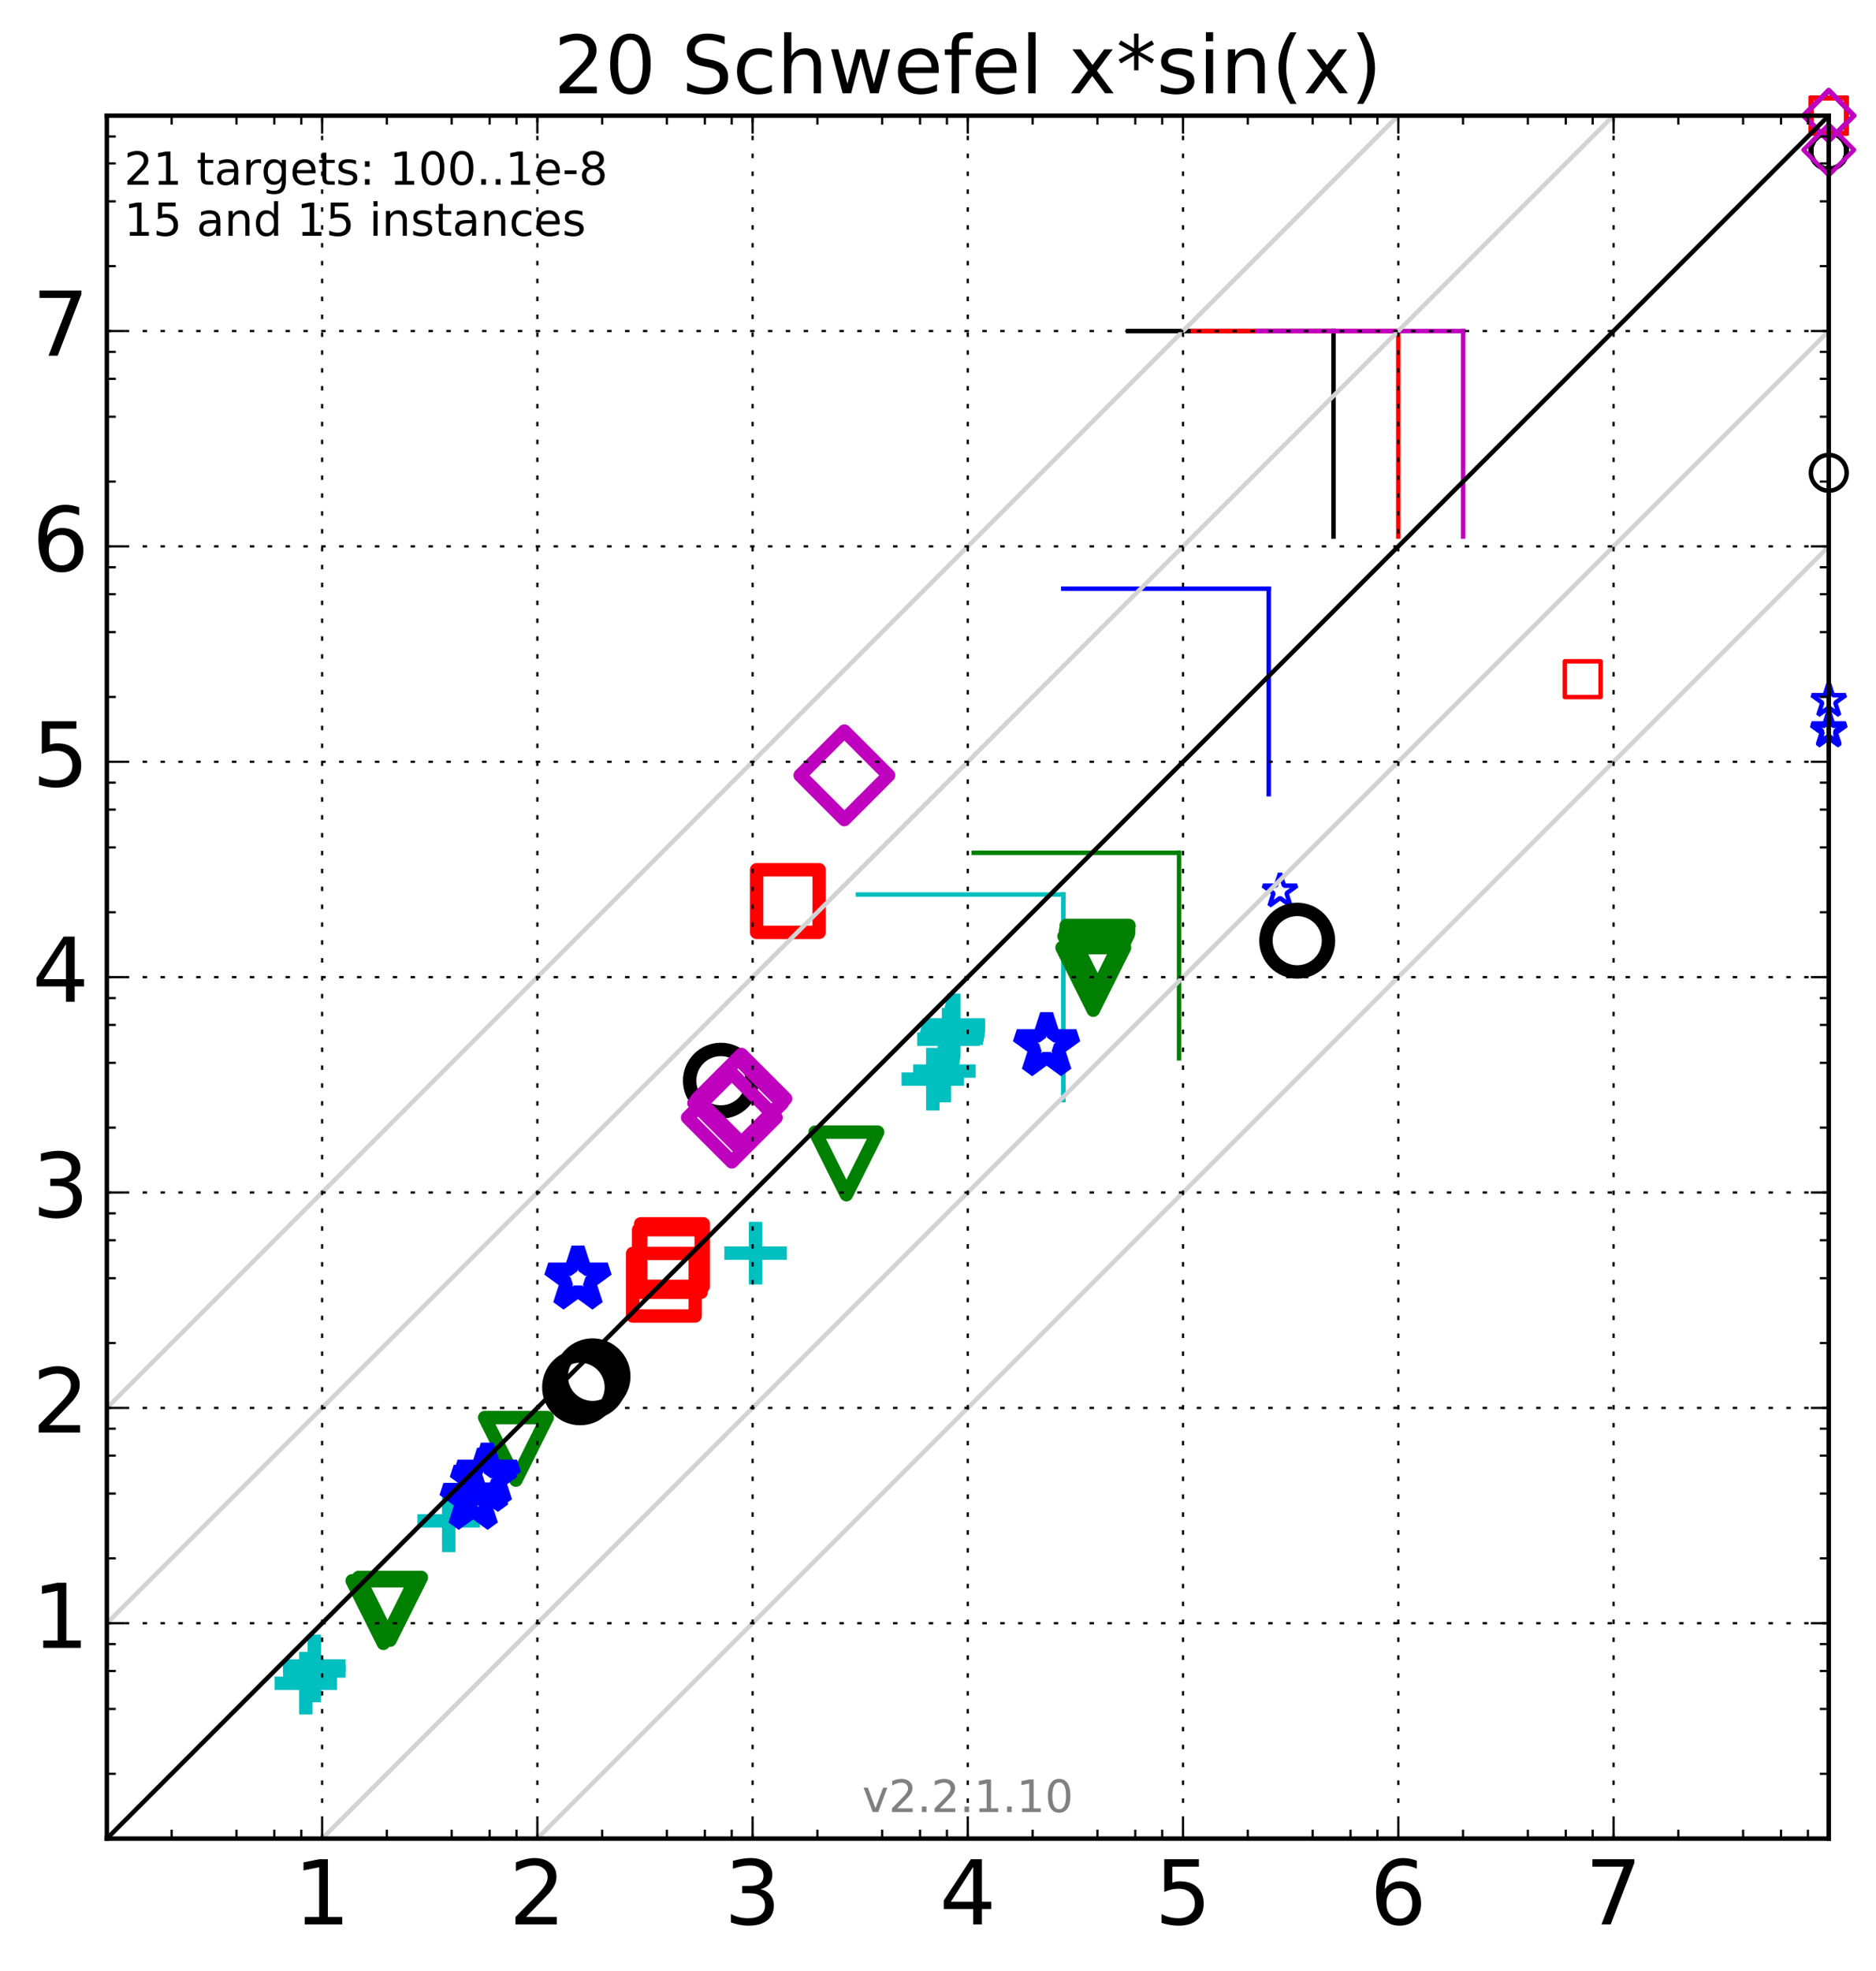 <?xml version="1.0" encoding="utf-8" standalone="no"?>
<!DOCTYPE svg PUBLIC "-//W3C//DTD SVG 1.1//EN"
  "http://www.w3.org/Graphics/SVG/1.1/DTD/svg11.dtd">
<!-- Created with matplotlib (http://matplotlib.org/) -->
<svg height="441pt" version="1.1" viewBox="0 0 420 441" width="420pt" xmlns="http://www.w3.org/2000/svg" xmlns:xlink="http://www.w3.org/1999/xlink">
 <defs>
  <style type="text/css">
*{stroke-linecap:butt;stroke-linejoin:round;stroke-miterlimit:100000;}
  </style>
 </defs>
 <g id="figure_1">
  <g id="patch_1">
   <path d="M 0 441.933 
L 420.625 441.933 
L 420.625 0 
L 0 0 
z
" style="fill:#ffffff;"/>
  </g>
  <g id="axes_1">
   <g id="patch_2">
    <path d="M 23.925 411.377 
L 409.425 411.377 
L 409.425 25.877 
L 23.925 25.877 
z
" style="fill:#ffffff;"/>
   </g>
   <g id="line2d_1">
    <path clip-path="url(#p5ecdaabec4)" d="M 238.066 246.132 
L 238.066 200.149 
" style="fill:none;stroke:#00bfbf;stroke-linecap:square;"/>
   </g>
   <g id="line2d_2">
    <path clip-path="url(#p5ecdaabec4)" d="M 192.083 200.149 
L 238.066 200.149 
" style="fill:none;stroke:#00bfbf;stroke-linecap:square;"/>
   </g>
   <g id="line2d_3">
    <path clip-path="url(#p5ecdaabec4)" d="M 263.971 236.793 
L 263.971 190.811 
" style="fill:none;stroke:#008000;stroke-linecap:square;"/>
   </g>
   <g id="line2d_4">
    <path clip-path="url(#p5ecdaabec4)" d="M 217.988 190.811 
L 263.971 190.811 
" style="fill:none;stroke:#008000;stroke-linecap:square;"/>
   </g>
   <g id="line2d_5">
    <path clip-path="url(#p5ecdaabec4)" d="M 284.039 177.694 
L 284.039 131.711 
" style="fill:none;stroke:#0000ff;stroke-linecap:square;"/>
   </g>
   <g id="line2d_6">
    <path clip-path="url(#p5ecdaabec4)" d="M 238.056 131.711 
L 284.039 131.711 
" style="fill:none;stroke:#0000ff;stroke-linecap:square;"/>
   </g>
   <g id="line2d_7">
    <path clip-path="url(#p5ecdaabec4)" d="M 298.545 120.047 
L 298.545 74.065 
" style="fill:none;stroke:#000000;stroke-linecap:square;"/>
   </g>
   <g id="line2d_8">
    <path clip-path="url(#p5ecdaabec4)" d="M 252.562 74.065 
L 298.545 74.065 
" style="fill:none;stroke:#000000;stroke-linecap:square;"/>
   </g>
   <g id="line2d_9">
    <path clip-path="url(#p5ecdaabec4)" d="M 313.05 120.047 
L 313.05 74.065 
" style="fill:none;stroke:#ff0000;stroke-linecap:square;"/>
   </g>
   <g id="line2d_10">
    <path clip-path="url(#p5ecdaabec4)" d="M 267.068 74.065 
L 313.05 74.065 
" style="fill:none;stroke:#ff0000;stroke-linecap:square;"/>
   </g>
   <g id="line2d_11">
    <path clip-path="url(#p5ecdaabec4)" d="M 327.556 120.047 
L 327.556 74.065 
" style="fill:none;stroke:#bf00bf;stroke-linecap:square;"/>
   </g>
   <g id="line2d_12">
    <path clip-path="url(#p5ecdaabec4)" d="M 281.573 74.065 
L 327.556 74.065 
" style="fill:none;stroke:#bf00bf;stroke-linecap:square;"/>
   </g>
   <g id="line2d_13">
    <defs>
     <path d="M -7 0 
L 7 0 
M 0 7 
L 0 -7 
" id="md395bb160a" style="stroke:#00bfbf;stroke-width:3.0;"/>
    </defs>
    <g>
     <use style="fill:none;stroke:#00bfbf;stroke-width:3.0;" x="68.464" xlink:href="#md395bb160a" y="376.608"/>
     <use style="fill:none;stroke:#00bfbf;stroke-width:3.0;" x="70.368" xlink:href="#md395bb160a" y="373.88"/>
     <use style="fill:none;stroke:#00bfbf;stroke-width:3.0;" x="70.368" xlink:href="#md395bb160a" y="372.749"/>
     <use style="fill:none;stroke:#00bfbf;stroke-width:3.0;" x="100.451" xlink:href="#md395bb160a" y="340.292"/>
     <use style="fill:none;stroke:#00bfbf;stroke-width:3.0;" x="169.164" xlink:href="#md395bb160a" y="280.382"/>
     <use style="fill:none;stroke:#00bfbf;stroke-width:3.0;" x="208.832" xlink:href="#md395bb160a" y="241.45"/>
     <use style="fill:none;stroke:#00bfbf;stroke-width:3.0;" x="211.432" xlink:href="#md395bb160a" y="239.647"/>
     <use style="fill:none;stroke:#00bfbf;stroke-width:3.0;" x="212.352" xlink:href="#md395bb160a" y="232.508"/>
     <use style="fill:none;stroke:#00bfbf;stroke-width:3.0;" x="213.041" xlink:href="#md395bb160a" y="232.309"/>
     <use style="fill:none;stroke:#00bfbf;stroke-width:3.0;" x="213.061" xlink:href="#md395bb160a" y="232.02"/>
     <use style="fill:none;stroke:#00bfbf;stroke-width:3.0;" x="213.087" xlink:href="#md395bb160a" y="231.891"/>
     <use style="fill:none;stroke:#00bfbf;stroke-width:3.0;" x="213.158" xlink:href="#md395bb160a" y="231.622"/>
     <use style="fill:none;stroke:#00bfbf;stroke-width:3.0;" x="213.212" xlink:href="#md395bb160a" y="231.535"/>
     <use style="fill:none;stroke:#00bfbf;stroke-width:3.0;" x="213.249" xlink:href="#md395bb160a" y="231.176"/>
     <use style="fill:none;stroke:#00bfbf;stroke-width:3.0;" x="213.287" xlink:href="#md395bb160a" y="231.027"/>
     <use style="fill:none;stroke:#00bfbf;stroke-width:3.0;" x="213.334" xlink:href="#md395bb160a" y="230.832"/>
     <use style="fill:none;stroke:#00bfbf;stroke-width:3.0;" x="213.36" xlink:href="#md395bb160a" y="230.625"/>
     <use style="fill:none;stroke:#00bfbf;stroke-width:3.0;" x="213.413" xlink:href="#md395bb160a" y="230.243"/>
     <use style="fill:none;stroke:#00bfbf;stroke-width:3.0;" x="213.445" xlink:href="#md395bb160a" y="230.022"/>
     <use style="fill:none;stroke:#00bfbf;stroke-width:3.0;" x="213.509" xlink:href="#md395bb160a" y="229.775"/>
     <use style="fill:none;stroke:#00bfbf;stroke-width:3.0;" x="213.525" xlink:href="#md395bb160a" y="229.325"/>
    </g>
   </g>
   <g id="line2d_14">
    <defs>
     <path d="M -0 7 
L 7 -7 
L -7 -7 
z
" id="med060f76c3" style="stroke:#008000;stroke-linejoin:miter;stroke-width:3.0;"/>
    </defs>
    <g>
     <use style="fill:none;stroke:#008000;stroke-linejoin:miter;stroke-width:3.0;" x="85.837" xlink:href="#med060f76c3" y="360.694"/>
     <use style="fill:none;stroke:#008000;stroke-linejoin:miter;stroke-width:3.0;" x="87.305" xlink:href="#med060f76c3" y="359.964"/>
     <use style="fill:none;stroke:#008000;stroke-linejoin:miter;stroke-width:3.0;" x="87.305" xlink:href="#med060f76c3" y="359.964"/>
     <use style="fill:none;stroke:#008000;stroke-linejoin:miter;stroke-width:3.0;" x="115.508" xlink:href="#med060f76c3" y="324.168"/>
     <use style="fill:none;stroke:#008000;stroke-linejoin:miter;stroke-width:3.0;" x="189.494" xlink:href="#med060f76c3" y="260.304"/>
     <use style="fill:none;stroke:#008000;stroke-linejoin:miter;stroke-width:3.0;" x="244.763" xlink:href="#med060f76c3" y="219.031"/>
     <use style="fill:none;stroke:#008000;stroke-linejoin:miter;stroke-width:3.0;" x="245.213" xlink:href="#med060f76c3" y="216.473"/>
     <use style="fill:none;stroke:#008000;stroke-linejoin:miter;stroke-width:3.0;" x="245.566" xlink:href="#med060f76c3" y="216.149"/>
     <use style="fill:none;stroke:#008000;stroke-linejoin:miter;stroke-width:3.0;" x="245.576" xlink:href="#med060f76c3" y="216.051"/>
     <use style="fill:none;stroke:#008000;stroke-linejoin:miter;stroke-width:3.0;" x="245.596" xlink:href="#med060f76c3" y="215.874"/>
     <use style="fill:none;stroke:#008000;stroke-linejoin:miter;stroke-width:3.0;" x="245.608" xlink:href="#med060f76c3" y="215.734"/>
     <use style="fill:none;stroke:#008000;stroke-linejoin:miter;stroke-width:3.0;" x="245.62" xlink:href="#med060f76c3" y="215.477"/>
     <use style="fill:none;stroke:#008000;stroke-linejoin:miter;stroke-width:3.0;" x="245.63" xlink:href="#med060f76c3" y="215.31"/>
     <use style="fill:none;stroke:#008000;stroke-linejoin:miter;stroke-width:3.0;" x="245.639" xlink:href="#med060f76c3" y="215.176"/>
     <use style="fill:none;stroke:#008000;stroke-linejoin:miter;stroke-width:3.0;" x="245.653" xlink:href="#med060f76c3" y="215.038"/>
     <use style="fill:none;stroke:#008000;stroke-linejoin:miter;stroke-width:3.0;" x="245.675" xlink:href="#med060f76c3" y="214.841"/>
     <use style="fill:none;stroke:#008000;stroke-linejoin:miter;stroke-width:3.0;" x="245.684" xlink:href="#med060f76c3" y="214.749"/>
     <use style="fill:none;stroke:#008000;stroke-linejoin:miter;stroke-width:3.0;" x="245.704" xlink:href="#med060f76c3" y="214.455"/>
     <use style="fill:none;stroke:#008000;stroke-linejoin:miter;stroke-width:3.0;" x="245.715" xlink:href="#med060f76c3" y="214.336"/>
     <use style="fill:none;stroke:#008000;stroke-linejoin:miter;stroke-width:3.0;" x="245.732" xlink:href="#med060f76c3" y="214.185"/>
     <use style="fill:none;stroke:#008000;stroke-linejoin:miter;stroke-width:3.0;" x="245.739" xlink:href="#med060f76c3" y="214.057"/>
    </g>
   </g>
   <g id="line2d_15">
    <defs>
     <path d="M 0 -7 
L -1.572 -2.163 
L -6.657 -2.163 
L -2.543 0.826 
L -4.114 5.663 
L -0 2.674 
L 4.114 5.663 
L 2.543 0.826 
L 6.657 -2.163 
L 1.572 -2.163 
z
" id="mde02383739" style="stroke:#0000ff;stroke-linejoin:bevel;stroke-width:3.0;"/>
    </defs>
    <g>
     <use style="fill:none;stroke:#0000ff;stroke-linejoin:bevel;stroke-width:3.0;" x="105.933" xlink:href="#mde02383739" y="335.436"/>
     <use style="fill:none;stroke:#0000ff;stroke-linejoin:bevel;stroke-width:3.0;" x="108.24" xlink:href="#mde02383739" y="331.405"/>
     <use style="fill:none;stroke:#0000ff;stroke-linejoin:bevel;stroke-width:3.0;" x="109.092" xlink:href="#mde02383739" y="330.246"/>
     <use style="fill:none;stroke:#0000ff;stroke-linejoin:bevel;stroke-width:3.0;" x="129.399" xlink:href="#mde02383739" y="286.148"/>
     <use style="fill:none;stroke:#0000ff;stroke-linejoin:bevel;stroke-width:3.0;" x="234.315" xlink:href="#mde02383739" y="233.919"/>
    </g>
   </g>
   <g id="line2d_16">
    <defs>
     <path d="M 0 -4 
L -0.898 -1.236 
L -3.804 -1.236 
L -1.453 0.472 
L -2.351 3.236 
L -0 1.528 
L 2.351 3.236 
L 1.453 0.472 
L 3.804 -1.236 
L 0.898 -1.236 
z
" id="md45b4e209b" style="stroke:#0000ff;stroke-linejoin:bevel;"/>
    </defs>
    <g>
     <use style="fill:none;stroke:#0000ff;stroke-linejoin:bevel;" x="286.568" xlink:href="#md45b4e209b" y="199.399"/>
    </g>
   </g>
   <g id="line2d_17">
    <g>
     <use style="fill:none;stroke:#0000ff;stroke-linejoin:bevel;" x="409.425" xlink:href="#md45b4e209b" y="163.592"/>
     <use style="fill:none;stroke:#0000ff;stroke-linejoin:bevel;" x="409.425" xlink:href="#md45b4e209b" y="163.558"/>
     <use style="fill:none;stroke:#0000ff;stroke-linejoin:bevel;" x="409.425" xlink:href="#md45b4e209b" y="163.544"/>
     <use style="fill:none;stroke:#0000ff;stroke-linejoin:bevel;" x="409.425" xlink:href="#md45b4e209b" y="163.515"/>
     <use style="fill:none;stroke:#0000ff;stroke-linejoin:bevel;" x="409.425" xlink:href="#md45b4e209b" y="163.5"/>
     <use style="fill:none;stroke:#0000ff;stroke-linejoin:bevel;" x="409.425" xlink:href="#md45b4e209b" y="163.468"/>
     <use style="fill:none;stroke:#0000ff;stroke-linejoin:bevel;" x="409.425" xlink:href="#md45b4e209b" y="163.431"/>
     <use style="fill:none;stroke:#0000ff;stroke-linejoin:bevel;" x="409.425" xlink:href="#md45b4e209b" y="163.393"/>
     <use style="fill:none;stroke:#0000ff;stroke-linejoin:bevel;" x="409.425" xlink:href="#md45b4e209b" y="163.377"/>
     <use style="fill:none;stroke:#0000ff;stroke-linejoin:bevel;" x="409.425" xlink:href="#md45b4e209b" y="163.35"/>
     <use style="fill:none;stroke:#0000ff;stroke-linejoin:bevel;" x="409.425" xlink:href="#md45b4e209b" y="163.305"/>
     <use style="fill:none;stroke:#0000ff;stroke-linejoin:bevel;" x="409.425" xlink:href="#md45b4e209b" y="163.265"/>
     <use style="fill:none;stroke:#0000ff;stroke-linejoin:bevel;" x="409.425" xlink:href="#md45b4e209b" y="163.234"/>
     <use style="fill:none;stroke:#0000ff;stroke-linejoin:bevel;" x="409.425" xlink:href="#md45b4e209b" y="163.103"/>
     <use style="fill:none;stroke:#0000ff;stroke-linejoin:bevel;" x="409.425" xlink:href="#md45b4e209b" y="156.776"/>
    </g>
   </g>
   <g id="line2d_18">
    <defs>
     <path d="M 0 7 
C 1.856 7 3.637 6.262 4.95 4.95 
C 6.262 3.637 7 1.856 7 0 
C 7 -1.856 6.262 -3.637 4.95 -4.95 
C 3.637 -6.262 1.856 -7 0 -7 
C -1.856 -7 -3.637 -6.262 -4.95 -4.95 
C -6.262 -3.637 -7 -1.856 -7 0 
C -7 1.856 -6.262 3.637 -4.95 4.95 
C -3.637 6.262 -1.856 7 0 7 
z
" id="mdc5cb445e5" style="stroke:#000000;stroke-width:3.0;"/>
    </defs>
    <g>
     <use style="fill:none;stroke:#000000;stroke-width:3.0;" x="129.873" xlink:href="#mdc5cb445e5" y="310.399"/>
     <use style="fill:none;stroke:#000000;stroke-width:3.0;" x="131.94" xlink:href="#mdc5cb445e5" y="309.045"/>
     <use style="fill:none;stroke:#000000;stroke-width:3.0;" x="132.655" xlink:href="#mdc5cb445e5" y="307.951"/>
     <use style="fill:none;stroke:#000000;stroke-width:3.0;" x="161.398" xlink:href="#mdc5cb445e5" y="241.802"/>
     <use style="fill:none;stroke:#000000;stroke-width:3.0;" x="290.421" xlink:href="#mdc5cb445e5" y="210.47"/>
    </g>
   </g>
   <g id="line2d_19">
    <defs>
     <path d="M 0 4 
C 1.061 4 2.078 3.579 2.828 2.828 
C 3.579 2.078 4 1.061 4 0 
C 4 -1.061 3.579 -2.078 2.828 -2.828 
C 2.078 -3.579 1.061 -4 0 -4 
C -1.061 -4 -2.078 -3.579 -2.828 -2.828 
C -3.579 -2.078 -4 -1.061 -4 0 
C -4 1.061 -3.579 2.078 -2.828 2.828 
C -2.078 3.579 -1.061 4 0 4 
z
" id="m68e1c79d96" style="stroke:#000000;"/>
    </defs>
    <g>
     <use style="fill:none;stroke:#000000;" x="409.425" xlink:href="#m68e1c79d96" y="105.793"/>
     <use style="fill:none;stroke:#000000;" x="409.425" xlink:href="#m68e1c79d96" y="33.778"/>
     <use style="fill:none;stroke:#000000;" x="409.425" xlink:href="#m68e1c79d96" y="33.778"/>
     <use style="fill:none;stroke:#000000;" x="409.425" xlink:href="#m68e1c79d96" y="33.778"/>
     <use style="fill:none;stroke:#000000;" x="409.425" xlink:href="#m68e1c79d96" y="33.778"/>
     <use style="fill:none;stroke:#000000;" x="409.425" xlink:href="#m68e1c79d96" y="33.777"/>
     <use style="fill:none;stroke:#000000;" x="409.425" xlink:href="#m68e1c79d96" y="33.777"/>
     <use style="fill:none;stroke:#000000;" x="409.425" xlink:href="#m68e1c79d96" y="33.777"/>
     <use style="fill:none;stroke:#000000;" x="409.425" xlink:href="#m68e1c79d96" y="33.777"/>
     <use style="fill:none;stroke:#000000;" x="409.425" xlink:href="#m68e1c79d96" y="33.777"/>
     <use style="fill:none;stroke:#000000;" x="409.425" xlink:href="#m68e1c79d96" y="33.776"/>
     <use style="fill:none;stroke:#000000;" x="409.425" xlink:href="#m68e1c79d96" y="33.776"/>
     <use style="fill:none;stroke:#000000;" x="409.425" xlink:href="#m68e1c79d96" y="33.776"/>
     <use style="fill:none;stroke:#000000;" x="409.425" xlink:href="#m68e1c79d96" y="33.776"/>
     <use style="fill:none;stroke:#000000;" x="409.425" xlink:href="#m68e1c79d96" y="33.775"/>
     <use style="fill:none;stroke:#000000;" x="409.425" xlink:href="#m68e1c79d96" y="33.775"/>
    </g>
   </g>
   <g id="line2d_20">
    <defs>
     <path d="M -7 7 
L 7 7 
L 7 -7 
L -7 -7 
z
" id="mb80eee9f6a" style="stroke:#ff0000;stroke-linejoin:miter;stroke-width:3.0;"/>
    </defs>
    <g>
     <use style="fill:none;stroke:#ff0000;stroke-linejoin:miter;stroke-width:3.0;" x="148.638" xlink:href="#mb80eee9f6a" y="287.445"/>
     <use style="fill:none;stroke:#ff0000;stroke-linejoin:miter;stroke-width:3.0;" x="149.978" xlink:href="#mb80eee9f6a" y="282.131"/>
     <use style="fill:none;stroke:#ff0000;stroke-linejoin:miter;stroke-width:3.0;" x="150.442" xlink:href="#mb80eee9f6a" y="280.816"/>
     <use style="fill:none;stroke:#ff0000;stroke-linejoin:miter;stroke-width:3.0;" x="176.395" xlink:href="#mb80eee9f6a" y="201.61"/>
    </g>
   </g>
   <g id="line2d_21">
    <defs>
     <path d="M -4 4 
L 4 4 
L 4 -4 
L -4 -4 
z
" id="m47f3a2fa23" style="stroke:#ff0000;stroke-linejoin:miter;"/>
    </defs>
    <g>
     <use style="fill:none;stroke:#ff0000;stroke-linejoin:miter;" x="354.339" xlink:href="#m47f3a2fa23" y="151.963"/>
    </g>
   </g>
   <g id="line2d_22">
    <g>
     <use style="fill:none;stroke:#ff0000;stroke-linejoin:miter;" x="409.425" xlink:href="#m47f3a2fa23" y="25.877"/>
     <use style="fill:none;stroke:#ff0000;stroke-linejoin:miter;" x="409.425" xlink:href="#m47f3a2fa23" y="25.877"/>
     <use style="fill:none;stroke:#ff0000;stroke-linejoin:miter;" x="409.425" xlink:href="#m47f3a2fa23" y="25.877"/>
     <use style="fill:none;stroke:#ff0000;stroke-linejoin:miter;" x="409.425" xlink:href="#m47f3a2fa23" y="25.877"/>
     <use style="fill:none;stroke:#ff0000;stroke-linejoin:miter;" x="409.425" xlink:href="#m47f3a2fa23" y="25.877"/>
     <use style="fill:none;stroke:#ff0000;stroke-linejoin:miter;" x="409.425" xlink:href="#m47f3a2fa23" y="25.877"/>
     <use style="fill:none;stroke:#ff0000;stroke-linejoin:miter;" x="409.425" xlink:href="#m47f3a2fa23" y="25.877"/>
     <use style="fill:none;stroke:#ff0000;stroke-linejoin:miter;" x="409.425" xlink:href="#m47f3a2fa23" y="25.877"/>
     <use style="fill:none;stroke:#ff0000;stroke-linejoin:miter;" x="409.425" xlink:href="#m47f3a2fa23" y="25.877"/>
     <use style="fill:none;stroke:#ff0000;stroke-linejoin:miter;" x="409.425" xlink:href="#m47f3a2fa23" y="25.877"/>
     <use style="fill:none;stroke:#ff0000;stroke-linejoin:miter;" x="409.425" xlink:href="#m47f3a2fa23" y="25.877"/>
     <use style="fill:none;stroke:#ff0000;stroke-linejoin:miter;" x="409.425" xlink:href="#m47f3a2fa23" y="25.877"/>
     <use style="fill:none;stroke:#ff0000;stroke-linejoin:miter;" x="409.425" xlink:href="#m47f3a2fa23" y="25.877"/>
     <use style="fill:none;stroke:#ff0000;stroke-linejoin:miter;" x="409.425" xlink:href="#m47f3a2fa23" y="25.877"/>
     <use style="fill:none;stroke:#ff0000;stroke-linejoin:miter;" x="409.425" xlink:href="#m47f3a2fa23" y="25.877"/>
     <use style="fill:none;stroke:#ff0000;stroke-linejoin:miter;" x="409.425" xlink:href="#m47f3a2fa23" y="25.877"/>
    </g>
   </g>
   <g id="line2d_23">
    <defs>
     <path d="M -0 9.899 
L 9.899 0 
L 0 -9.899 
L -9.899 -0 
z
" id="m8f4713accb" style="stroke:#bf00bf;stroke-linejoin:miter;stroke-width:3.0;"/>
    </defs>
    <g>
     <use style="fill:none;stroke:#bf00bf;stroke-linejoin:miter;stroke-width:3.0;" x="163.84" xlink:href="#m8f4713accb" y="250.065"/>
     <use style="fill:none;stroke:#bf00bf;stroke-linejoin:miter;stroke-width:3.0;" x="165.26" xlink:href="#m8f4713accb" y="246.82"/>
     <use style="fill:none;stroke:#bf00bf;stroke-linejoin:miter;stroke-width:3.0;" x="165.991" xlink:href="#m8f4713accb" y="245.827"/>
     <use style="fill:none;stroke:#bf00bf;stroke-linejoin:miter;stroke-width:3.0;" x="189.037" xlink:href="#m8f4713accb" y="173.481"/>
    </g>
   </g>
   <g id="line2d_24">
    <defs>
     <path d="M -0 5.657 
L 5.657 0 
L 0 -5.657 
L -5.657 -0 
z
" id="m3226eb1a12" style="stroke:#bf00bf;stroke-linejoin:miter;"/>
    </defs>
    <g>
     <use style="fill:none;stroke:#bf00bf;stroke-linejoin:miter;" x="409.425" xlink:href="#m3226eb1a12" y="33.544"/>
    </g>
   </g>
   <g id="line2d_25">
    <g>
     <use style="fill:none;stroke:#bf00bf;stroke-linejoin:miter;" x="409.425" xlink:href="#m3226eb1a12" y="25.877"/>
     <use style="fill:none;stroke:#bf00bf;stroke-linejoin:miter;" x="409.425" xlink:href="#m3226eb1a12" y="25.877"/>
     <use style="fill:none;stroke:#bf00bf;stroke-linejoin:miter;" x="409.425" xlink:href="#m3226eb1a12" y="25.877"/>
     <use style="fill:none;stroke:#bf00bf;stroke-linejoin:miter;" x="409.425" xlink:href="#m3226eb1a12" y="25.877"/>
     <use style="fill:none;stroke:#bf00bf;stroke-linejoin:miter;" x="409.425" xlink:href="#m3226eb1a12" y="25.877"/>
     <use style="fill:none;stroke:#bf00bf;stroke-linejoin:miter;" x="409.425" xlink:href="#m3226eb1a12" y="25.877"/>
     <use style="fill:none;stroke:#bf00bf;stroke-linejoin:miter;" x="409.425" xlink:href="#m3226eb1a12" y="25.877"/>
     <use style="fill:none;stroke:#bf00bf;stroke-linejoin:miter;" x="409.425" xlink:href="#m3226eb1a12" y="25.877"/>
     <use style="fill:none;stroke:#bf00bf;stroke-linejoin:miter;" x="409.425" xlink:href="#m3226eb1a12" y="25.877"/>
     <use style="fill:none;stroke:#bf00bf;stroke-linejoin:miter;" x="409.425" xlink:href="#m3226eb1a12" y="25.877"/>
     <use style="fill:none;stroke:#bf00bf;stroke-linejoin:miter;" x="409.425" xlink:href="#m3226eb1a12" y="25.877"/>
     <use style="fill:none;stroke:#bf00bf;stroke-linejoin:miter;" x="409.425" xlink:href="#m3226eb1a12" y="25.877"/>
     <use style="fill:none;stroke:#bf00bf;stroke-linejoin:miter;" x="409.425" xlink:href="#m3226eb1a12" y="25.877"/>
     <use style="fill:none;stroke:#bf00bf;stroke-linejoin:miter;" x="409.425" xlink:href="#m3226eb1a12" y="25.877"/>
     <use style="fill:none;stroke:#bf00bf;stroke-linejoin:miter;" x="409.425" xlink:href="#m3226eb1a12" y="25.877"/>
     <use style="fill:none;stroke:#bf00bf;stroke-linejoin:miter;" x="409.425" xlink:href="#m3226eb1a12" y="25.877"/>
    </g>
   </g>
   <g id="line2d_26">
    <path clip-path="url(#p5ecdaabec4)" d="M 23.925 411.377 
L 409.425 25.877 
" style="fill:none;stroke:#000000;stroke-linecap:square;"/>
   </g>
   <g id="line2d_27">
    <path clip-path="url(#p5ecdaabec4)" d="M 72.112 411.377 
L 421.625 61.865 
" style="fill:none;stroke:#d3d3d3;stroke-linecap:square;"/>
   </g>
   <g id="line2d_28">
    <path clip-path="url(#p5ecdaabec4)" d="M 120.3 411.377 
L 421.625 110.052 
" style="fill:none;stroke:#d3d3d3;stroke-linecap:square;"/>
   </g>
   <g id="line2d_29">
    <path clip-path="url(#p5ecdaabec4)" d="M 23.925 363.19 
L 388.115 -1 
" style="fill:none;stroke:#d3d3d3;stroke-linecap:square;"/>
   </g>
   <g id="line2d_30">
    <path clip-path="url(#p5ecdaabec4)" d="M 23.925 315.002 
L 339.927 -1 
" style="fill:none;stroke:#d3d3d3;stroke-linecap:square;"/>
   </g>
   <g id="patch_3">
    <path d="M 23.925 25.877 
L 409.425 25.877 
" style="fill:none;stroke:#000000;stroke-linecap:square;stroke-linejoin:miter;"/>
   </g>
   <g id="patch_4">
    <path d="M 409.425 411.377 
L 409.425 25.877 
" style="fill:none;stroke:#000000;stroke-linecap:square;stroke-linejoin:miter;"/>
   </g>
   <g id="patch_5">
    <path d="M 23.925 411.377 
L 409.425 411.377 
" style="fill:none;stroke:#000000;stroke-linecap:square;stroke-linejoin:miter;"/>
   </g>
   <g id="patch_6">
    <path d="M 23.925 411.377 
L 23.925 25.877 
" style="fill:none;stroke:#000000;stroke-linecap:square;stroke-linejoin:miter;"/>
   </g>
   <g id="matplotlib.axis_1">
    <g id="xtick_1">
     <g id="line2d_31">
      <path clip-path="url(#p5ecdaabec4)" d="M 72.112 411.377 
L 72.112 25.877 
" style="fill:none;stroke:#000000;stroke-dasharray:1,3;stroke-dashoffset:0.0;stroke-width:0.5;"/>
     </g>
     <g id="line2d_32">
      <defs>
       <path d="M 0 0 
L 0 -4 
" id="m7cdb912342" style="stroke:#000000;stroke-width:0.5;"/>
      </defs>
      <g>
       <use style="stroke:#000000;stroke-width:0.5;" x="72.113" xlink:href="#m7cdb912342" y="411.377"/>
      </g>
     </g>
     <g id="line2d_33">
      <defs>
       <path d="M 0 0 
L 0 4 
" id="m4307d17356" style="stroke:#000000;stroke-width:0.5;"/>
      </defs>
      <g>
       <use style="stroke:#000000;stroke-width:0.5;" x="72.113" xlink:href="#m4307d17356" y="25.877"/>
      </g>
     </g>
     <g id="text_1">
      <!-- 1 -->
      <defs>
       <path d="M 12.406 8.297 
L 28.516 8.297 
L 28.516 63.922 
L 10.984 60.406 
L 10.984 69.391 
L 28.422 72.906 
L 38.281 72.906 
L 38.281 8.297 
L 54.391 8.297 
L 54.391 0 
L 12.406 0 
z
" id="BitstreamVeraSans-Roman-31"/>
      </defs>
      <g transform="translate(65.75 430.574)scale(0.2 -0.2)">
       <use xlink:href="#BitstreamVeraSans-Roman-31"/>
      </g>
     </g>
    </g>
    <g id="xtick_2">
     <g id="line2d_34">
      <path clip-path="url(#p5ecdaabec4)" d="M 120.3 411.377 
L 120.3 25.877 
" style="fill:none;stroke:#000000;stroke-dasharray:1,3;stroke-dashoffset:0.0;stroke-width:0.5;"/>
     </g>
     <g id="line2d_35">
      <g>
       <use style="stroke:#000000;stroke-width:0.5;" x="120.3" xlink:href="#m7cdb912342" y="411.377"/>
      </g>
     </g>
     <g id="line2d_36">
      <g>
       <use style="stroke:#000000;stroke-width:0.5;" x="120.3" xlink:href="#m4307d17356" y="25.877"/>
      </g>
     </g>
     <g id="text_2">
      <!-- 2 -->
      <defs>
       <path d="M 19.188 8.297 
L 53.609 8.297 
L 53.609 0 
L 7.328 0 
L 7.328 8.297 
Q 12.938 14.109 22.625 23.891 
Q 32.328 33.688 34.812 36.531 
Q 39.547 41.844 41.422 45.531 
Q 43.312 49.219 43.312 52.781 
Q 43.312 58.594 39.234 62.25 
Q 35.156 65.922 28.609 65.922 
Q 23.969 65.922 18.812 64.312 
Q 13.672 62.703 7.812 59.422 
L 7.812 69.391 
Q 13.766 71.781 18.938 73 
Q 24.125 74.219 28.422 74.219 
Q 39.75 74.219 46.484 68.547 
Q 53.219 62.891 53.219 53.422 
Q 53.219 48.922 51.531 44.891 
Q 49.859 40.875 45.406 35.406 
Q 44.188 33.984 37.641 27.219 
Q 31.109 20.453 19.188 8.297 
" id="BitstreamVeraSans-Roman-32"/>
      </defs>
      <g transform="translate(113.938 430.574)scale(0.2 -0.2)">
       <use xlink:href="#BitstreamVeraSans-Roman-32"/>
      </g>
     </g>
    </g>
    <g id="xtick_3">
     <g id="line2d_37">
      <path clip-path="url(#p5ecdaabec4)" d="M 168.488 411.377 
L 168.488 25.877 
" style="fill:none;stroke:#000000;stroke-dasharray:1,3;stroke-dashoffset:0.0;stroke-width:0.5;"/>
     </g>
     <g id="line2d_38">
      <g>
       <use style="stroke:#000000;stroke-width:0.5;" x="168.488" xlink:href="#m7cdb912342" y="411.377"/>
      </g>
     </g>
     <g id="line2d_39">
      <g>
       <use style="stroke:#000000;stroke-width:0.5;" x="168.488" xlink:href="#m4307d17356" y="25.877"/>
      </g>
     </g>
     <g id="text_3">
      <!-- 3 -->
      <defs>
       <path d="M 40.578 39.312 
Q 47.656 37.797 51.625 33 
Q 55.609 28.219 55.609 21.188 
Q 55.609 10.406 48.188 4.484 
Q 40.766 -1.422 27.094 -1.422 
Q 22.516 -1.422 17.656 -0.516 
Q 12.797 0.391 7.625 2.203 
L 7.625 11.719 
Q 11.719 9.328 16.594 8.109 
Q 21.484 6.891 26.812 6.891 
Q 36.078 6.891 40.938 10.547 
Q 45.797 14.203 45.797 21.188 
Q 45.797 27.641 41.281 31.266 
Q 36.766 34.906 28.719 34.906 
L 20.219 34.906 
L 20.219 43.016 
L 29.109 43.016 
Q 36.375 43.016 40.234 45.922 
Q 44.094 48.828 44.094 54.297 
Q 44.094 59.906 40.109 62.906 
Q 36.141 65.922 28.719 65.922 
Q 24.656 65.922 20.016 65.031 
Q 15.375 64.156 9.812 62.312 
L 9.812 71.094 
Q 15.438 72.656 20.344 73.438 
Q 25.25 74.219 29.594 74.219 
Q 40.828 74.219 47.359 69.109 
Q 53.906 64.016 53.906 55.328 
Q 53.906 49.266 50.438 45.094 
Q 46.969 40.922 40.578 39.312 
" id="BitstreamVeraSans-Roman-33"/>
      </defs>
      <g transform="translate(162.125 430.574)scale(0.2 -0.2)">
       <use xlink:href="#BitstreamVeraSans-Roman-33"/>
      </g>
     </g>
    </g>
    <g id="xtick_4">
     <g id="line2d_40">
      <path clip-path="url(#p5ecdaabec4)" d="M 216.675 411.377 
L 216.675 25.877 
" style="fill:none;stroke:#000000;stroke-dasharray:1,3;stroke-dashoffset:0.0;stroke-width:0.5;"/>
     </g>
     <g id="line2d_41">
      <g>
       <use style="stroke:#000000;stroke-width:0.5;" x="216.675" xlink:href="#m7cdb912342" y="411.377"/>
      </g>
     </g>
     <g id="line2d_42">
      <g>
       <use style="stroke:#000000;stroke-width:0.5;" x="216.675" xlink:href="#m4307d17356" y="25.877"/>
      </g>
     </g>
     <g id="text_4">
      <!-- 4 -->
      <defs>
       <path d="M 37.797 64.312 
L 12.891 25.391 
L 37.797 25.391 
z
M 35.203 72.906 
L 47.609 72.906 
L 47.609 25.391 
L 58.016 25.391 
L 58.016 17.188 
L 47.609 17.188 
L 47.609 0 
L 37.797 0 
L 37.797 17.188 
L 4.891 17.188 
L 4.891 26.703 
z
" id="BitstreamVeraSans-Roman-34"/>
      </defs>
      <g transform="translate(210.313 430.574)scale(0.2 -0.2)">
       <use xlink:href="#BitstreamVeraSans-Roman-34"/>
      </g>
     </g>
    </g>
    <g id="xtick_5">
     <g id="line2d_43">
      <path clip-path="url(#p5ecdaabec4)" d="M 264.863 411.377 
L 264.863 25.877 
" style="fill:none;stroke:#000000;stroke-dasharray:1,3;stroke-dashoffset:0.0;stroke-width:0.5;"/>
     </g>
     <g id="line2d_44">
      <g>
       <use style="stroke:#000000;stroke-width:0.5;" x="264.863" xlink:href="#m7cdb912342" y="411.377"/>
      </g>
     </g>
     <g id="line2d_45">
      <g>
       <use style="stroke:#000000;stroke-width:0.5;" x="264.863" xlink:href="#m4307d17356" y="25.877"/>
      </g>
     </g>
     <g id="text_5">
      <!-- 5 -->
      <defs>
       <path d="M 10.797 72.906 
L 49.516 72.906 
L 49.516 64.594 
L 19.828 64.594 
L 19.828 46.734 
Q 21.969 47.469 24.109 47.828 
Q 26.266 48.188 28.422 48.188 
Q 40.625 48.188 47.75 41.5 
Q 54.891 34.812 54.891 23.391 
Q 54.891 11.625 47.562 5.094 
Q 40.234 -1.422 26.906 -1.422 
Q 22.312 -1.422 17.547 -0.641 
Q 12.797 0.141 7.719 1.703 
L 7.719 11.625 
Q 12.109 9.234 16.797 8.062 
Q 21.484 6.891 26.703 6.891 
Q 35.156 6.891 40.078 11.328 
Q 45.016 15.766 45.016 23.391 
Q 45.016 31 40.078 35.438 
Q 35.156 39.891 26.703 39.891 
Q 22.75 39.891 18.812 39.016 
Q 14.891 38.141 10.797 36.281 
z
" id="BitstreamVeraSans-Roman-35"/>
      </defs>
      <g transform="translate(258.5 430.574)scale(0.2 -0.2)">
       <use xlink:href="#BitstreamVeraSans-Roman-35"/>
      </g>
     </g>
    </g>
    <g id="xtick_6">
     <g id="line2d_46">
      <path clip-path="url(#p5ecdaabec4)" d="M 313.05 411.377 
L 313.05 25.877 
" style="fill:none;stroke:#000000;stroke-dasharray:1,3;stroke-dashoffset:0.0;stroke-width:0.5;"/>
     </g>
     <g id="line2d_47">
      <g>
       <use style="stroke:#000000;stroke-width:0.5;" x="313.05" xlink:href="#m7cdb912342" y="411.377"/>
      </g>
     </g>
     <g id="line2d_48">
      <g>
       <use style="stroke:#000000;stroke-width:0.5;" x="313.05" xlink:href="#m4307d17356" y="25.877"/>
      </g>
     </g>
     <g id="text_6">
      <!-- 6 -->
      <defs>
       <path d="M 33.016 40.375 
Q 26.375 40.375 22.484 35.828 
Q 18.609 31.297 18.609 23.391 
Q 18.609 15.531 22.484 10.953 
Q 26.375 6.391 33.016 6.391 
Q 39.656 6.391 43.531 10.953 
Q 47.406 15.531 47.406 23.391 
Q 47.406 31.297 43.531 35.828 
Q 39.656 40.375 33.016 40.375 
M 52.594 71.297 
L 52.594 62.312 
Q 48.875 64.062 45.094 64.984 
Q 41.312 65.922 37.594 65.922 
Q 27.828 65.922 22.672 59.328 
Q 17.531 52.734 16.797 39.406 
Q 19.672 43.656 24.016 45.922 
Q 28.375 48.188 33.594 48.188 
Q 44.578 48.188 50.953 41.516 
Q 57.328 34.859 57.328 23.391 
Q 57.328 12.156 50.688 5.359 
Q 44.047 -1.422 33.016 -1.422 
Q 20.359 -1.422 13.672 8.266 
Q 6.984 17.969 6.984 36.375 
Q 6.984 53.656 15.188 63.938 
Q 23.391 74.219 37.203 74.219 
Q 40.922 74.219 44.703 73.484 
Q 48.484 72.75 52.594 71.297 
" id="BitstreamVeraSans-Roman-36"/>
      </defs>
      <g transform="translate(306.688 430.574)scale(0.2 -0.2)">
       <use xlink:href="#BitstreamVeraSans-Roman-36"/>
      </g>
     </g>
    </g>
    <g id="xtick_7">
     <g id="line2d_49">
      <path clip-path="url(#p5ecdaabec4)" d="M 361.238 411.377 
L 361.238 25.877 
" style="fill:none;stroke:#000000;stroke-dasharray:1,3;stroke-dashoffset:0.0;stroke-width:0.5;"/>
     </g>
     <g id="line2d_50">
      <g>
       <use style="stroke:#000000;stroke-width:0.5;" x="361.238" xlink:href="#m7cdb912342" y="411.377"/>
      </g>
     </g>
     <g id="line2d_51">
      <g>
       <use style="stroke:#000000;stroke-width:0.5;" x="361.238" xlink:href="#m4307d17356" y="25.877"/>
      </g>
     </g>
     <g id="text_7">
      <!-- 7 -->
      <defs>
       <path d="M 8.203 72.906 
L 55.078 72.906 
L 55.078 68.703 
L 28.609 0 
L 18.312 0 
L 43.219 64.594 
L 8.203 64.594 
z
" id="BitstreamVeraSans-Roman-37"/>
      </defs>
      <g transform="translate(354.875 430.574)scale(0.2 -0.2)">
       <use xlink:href="#BitstreamVeraSans-Roman-37"/>
      </g>
     </g>
    </g>
    <g id="xtick_8">
     <g id="line2d_52">
      <defs>
       <path d="M 0 0 
L 0 -2 
" id="mc4003f32cc" style="stroke:#000000;stroke-width:0.5;"/>
      </defs>
      <g>
       <use style="stroke:#000000;stroke-width:0.5;" x="38.431" xlink:href="#mc4003f32cc" y="411.377"/>
      </g>
     </g>
     <g id="line2d_53">
      <defs>
       <path d="M 0 0 
L 0 2 
" id="m13189d1468" style="stroke:#000000;stroke-width:0.5;"/>
      </defs>
      <g>
       <use style="stroke:#000000;stroke-width:0.5;" x="38.431" xlink:href="#m13189d1468" y="25.877"/>
      </g>
     </g>
    </g>
    <g id="xtick_9">
     <g id="line2d_54">
      <g>
       <use style="stroke:#000000;stroke-width:0.5;" x="52.937" xlink:href="#mc4003f32cc" y="411.377"/>
      </g>
     </g>
     <g id="line2d_55">
      <g>
       <use style="stroke:#000000;stroke-width:0.5;" x="52.937" xlink:href="#m13189d1468" y="25.877"/>
      </g>
     </g>
    </g>
    <g id="xtick_10">
     <g id="line2d_56">
      <g>
       <use style="stroke:#000000;stroke-width:0.5;" x="61.422" xlink:href="#mc4003f32cc" y="411.377"/>
      </g>
     </g>
     <g id="line2d_57">
      <g>
       <use style="stroke:#000000;stroke-width:0.5;" x="61.422" xlink:href="#m13189d1468" y="25.877"/>
      </g>
     </g>
    </g>
    <g id="xtick_11">
     <g id="line2d_58">
      <g>
       <use style="stroke:#000000;stroke-width:0.5;" x="67.443" xlink:href="#mc4003f32cc" y="411.377"/>
      </g>
     </g>
     <g id="line2d_59">
      <g>
       <use style="stroke:#000000;stroke-width:0.5;" x="67.443" xlink:href="#m13189d1468" y="25.877"/>
      </g>
     </g>
    </g>
    <g id="xtick_12">
     <g id="line2d_60">
      <g>
       <use style="stroke:#000000;stroke-width:0.5;" x="86.618" xlink:href="#mc4003f32cc" y="411.377"/>
      </g>
     </g>
     <g id="line2d_61">
      <g>
       <use style="stroke:#000000;stroke-width:0.5;" x="86.618" xlink:href="#m13189d1468" y="25.877"/>
      </g>
     </g>
    </g>
    <g id="xtick_13">
     <g id="line2d_62">
      <g>
       <use style="stroke:#000000;stroke-width:0.5;" x="101.124" xlink:href="#mc4003f32cc" y="411.377"/>
      </g>
     </g>
     <g id="line2d_63">
      <g>
       <use style="stroke:#000000;stroke-width:0.5;" x="101.124" xlink:href="#m13189d1468" y="25.877"/>
      </g>
     </g>
    </g>
    <g id="xtick_14">
     <g id="line2d_64">
      <g>
       <use style="stroke:#000000;stroke-width:0.5;" x="109.61" xlink:href="#mc4003f32cc" y="411.377"/>
      </g>
     </g>
     <g id="line2d_65">
      <g>
       <use style="stroke:#000000;stroke-width:0.5;" x="109.61" xlink:href="#m13189d1468" y="25.877"/>
      </g>
     </g>
    </g>
    <g id="xtick_15">
     <g id="line2d_66">
      <g>
       <use style="stroke:#000000;stroke-width:0.5;" x="115.63" xlink:href="#mc4003f32cc" y="411.377"/>
      </g>
     </g>
     <g id="line2d_67">
      <g>
       <use style="stroke:#000000;stroke-width:0.5;" x="115.63" xlink:href="#m13189d1468" y="25.877"/>
      </g>
     </g>
    </g>
    <g id="xtick_16">
     <g id="line2d_68">
      <g>
       <use style="stroke:#000000;stroke-width:0.5;" x="134.806" xlink:href="#mc4003f32cc" y="411.377"/>
      </g>
     </g>
     <g id="line2d_69">
      <g>
       <use style="stroke:#000000;stroke-width:0.5;" x="134.806" xlink:href="#m13189d1468" y="25.877"/>
      </g>
     </g>
    </g>
    <g id="xtick_17">
     <g id="line2d_70">
      <g>
       <use style="stroke:#000000;stroke-width:0.5;" x="149.312" xlink:href="#mc4003f32cc" y="411.377"/>
      </g>
     </g>
     <g id="line2d_71">
      <g>
       <use style="stroke:#000000;stroke-width:0.5;" x="149.312" xlink:href="#m13189d1468" y="25.877"/>
      </g>
     </g>
    </g>
    <g id="xtick_18">
     <g id="line2d_72">
      <g>
       <use style="stroke:#000000;stroke-width:0.5;" x="157.797" xlink:href="#mc4003f32cc" y="411.377"/>
      </g>
     </g>
     <g id="line2d_73">
      <g>
       <use style="stroke:#000000;stroke-width:0.5;" x="157.797" xlink:href="#m13189d1468" y="25.877"/>
      </g>
     </g>
    </g>
    <g id="xtick_19">
     <g id="line2d_74">
      <g>
       <use style="stroke:#000000;stroke-width:0.5;" x="163.818" xlink:href="#mc4003f32cc" y="411.377"/>
      </g>
     </g>
     <g id="line2d_75">
      <g>
       <use style="stroke:#000000;stroke-width:0.5;" x="163.818" xlink:href="#m13189d1468" y="25.877"/>
      </g>
     </g>
    </g>
    <g id="xtick_20">
     <g id="line2d_76">
      <g>
       <use style="stroke:#000000;stroke-width:0.5;" x="182.993" xlink:href="#mc4003f32cc" y="411.377"/>
      </g>
     </g>
     <g id="line2d_77">
      <g>
       <use style="stroke:#000000;stroke-width:0.5;" x="182.993" xlink:href="#m13189d1468" y="25.877"/>
      </g>
     </g>
    </g>
    <g id="xtick_21">
     <g id="line2d_78">
      <g>
       <use style="stroke:#000000;stroke-width:0.5;" x="197.499" xlink:href="#mc4003f32cc" y="411.377"/>
      </g>
     </g>
     <g id="line2d_79">
      <g>
       <use style="stroke:#000000;stroke-width:0.5;" x="197.499" xlink:href="#m13189d1468" y="25.877"/>
      </g>
     </g>
    </g>
    <g id="xtick_22">
     <g id="line2d_80">
      <g>
       <use style="stroke:#000000;stroke-width:0.5;" x="205.985" xlink:href="#mc4003f32cc" y="411.377"/>
      </g>
     </g>
     <g id="line2d_81">
      <g>
       <use style="stroke:#000000;stroke-width:0.5;" x="205.985" xlink:href="#m13189d1468" y="25.877"/>
      </g>
     </g>
    </g>
    <g id="xtick_23">
     <g id="line2d_82">
      <g>
       <use style="stroke:#000000;stroke-width:0.5;" x="212.005" xlink:href="#mc4003f32cc" y="411.377"/>
      </g>
     </g>
     <g id="line2d_83">
      <g>
       <use style="stroke:#000000;stroke-width:0.5;" x="212.005" xlink:href="#m13189d1468" y="25.877"/>
      </g>
     </g>
    </g>
    <g id="xtick_24">
     <g id="line2d_84">
      <g>
       <use style="stroke:#000000;stroke-width:0.5;" x="231.181" xlink:href="#mc4003f32cc" y="411.377"/>
      </g>
     </g>
     <g id="line2d_85">
      <g>
       <use style="stroke:#000000;stroke-width:0.5;" x="231.181" xlink:href="#m13189d1468" y="25.877"/>
      </g>
     </g>
    </g>
    <g id="xtick_25">
     <g id="line2d_86">
      <g>
       <use style="stroke:#000000;stroke-width:0.5;" x="245.687" xlink:href="#mc4003f32cc" y="411.377"/>
      </g>
     </g>
     <g id="line2d_87">
      <g>
       <use style="stroke:#000000;stroke-width:0.5;" x="245.687" xlink:href="#m13189d1468" y="25.877"/>
      </g>
     </g>
    </g>
    <g id="xtick_26">
     <g id="line2d_88">
      <g>
       <use style="stroke:#000000;stroke-width:0.5;" x="254.172" xlink:href="#mc4003f32cc" y="411.377"/>
      </g>
     </g>
     <g id="line2d_89">
      <g>
       <use style="stroke:#000000;stroke-width:0.5;" x="254.172" xlink:href="#m13189d1468" y="25.877"/>
      </g>
     </g>
    </g>
    <g id="xtick_27">
     <g id="line2d_90">
      <g>
       <use style="stroke:#000000;stroke-width:0.5;" x="260.193" xlink:href="#mc4003f32cc" y="411.377"/>
      </g>
     </g>
     <g id="line2d_91">
      <g>
       <use style="stroke:#000000;stroke-width:0.5;" x="260.193" xlink:href="#m13189d1468" y="25.877"/>
      </g>
     </g>
    </g>
    <g id="xtick_28">
     <g id="line2d_92">
      <g>
       <use style="stroke:#000000;stroke-width:0.5;" x="279.368" xlink:href="#mc4003f32cc" y="411.377"/>
      </g>
     </g>
     <g id="line2d_93">
      <g>
       <use style="stroke:#000000;stroke-width:0.5;" x="279.368" xlink:href="#m13189d1468" y="25.877"/>
      </g>
     </g>
    </g>
    <g id="xtick_29">
     <g id="line2d_94">
      <g>
       <use style="stroke:#000000;stroke-width:0.5;" x="293.874" xlink:href="#mc4003f32cc" y="411.377"/>
      </g>
     </g>
     <g id="line2d_95">
      <g>
       <use style="stroke:#000000;stroke-width:0.5;" x="293.874" xlink:href="#m13189d1468" y="25.877"/>
      </g>
     </g>
    </g>
    <g id="xtick_30">
     <g id="line2d_96">
      <g>
       <use style="stroke:#000000;stroke-width:0.5;" x="302.36" xlink:href="#mc4003f32cc" y="411.377"/>
      </g>
     </g>
     <g id="line2d_97">
      <g>
       <use style="stroke:#000000;stroke-width:0.5;" x="302.36" xlink:href="#m13189d1468" y="25.877"/>
      </g>
     </g>
    </g>
    <g id="xtick_31">
     <g id="line2d_98">
      <g>
       <use style="stroke:#000000;stroke-width:0.5;" x="308.38" xlink:href="#mc4003f32cc" y="411.377"/>
      </g>
     </g>
     <g id="line2d_99">
      <g>
       <use style="stroke:#000000;stroke-width:0.5;" x="308.38" xlink:href="#m13189d1468" y="25.877"/>
      </g>
     </g>
    </g>
    <g id="xtick_32">
     <g id="line2d_100">
      <g>
       <use style="stroke:#000000;stroke-width:0.5;" x="327.556" xlink:href="#mc4003f32cc" y="411.377"/>
      </g>
     </g>
     <g id="line2d_101">
      <g>
       <use style="stroke:#000000;stroke-width:0.5;" x="327.556" xlink:href="#m13189d1468" y="25.877"/>
      </g>
     </g>
    </g>
    <g id="xtick_33">
     <g id="line2d_102">
      <g>
       <use style="stroke:#000000;stroke-width:0.5;" x="342.062" xlink:href="#mc4003f32cc" y="411.377"/>
      </g>
     </g>
     <g id="line2d_103">
      <g>
       <use style="stroke:#000000;stroke-width:0.5;" x="342.062" xlink:href="#m13189d1468" y="25.877"/>
      </g>
     </g>
    </g>
    <g id="xtick_34">
     <g id="line2d_104">
      <g>
       <use style="stroke:#000000;stroke-width:0.5;" x="350.547" xlink:href="#mc4003f32cc" y="411.377"/>
      </g>
     </g>
     <g id="line2d_105">
      <g>
       <use style="stroke:#000000;stroke-width:0.5;" x="350.547" xlink:href="#m13189d1468" y="25.877"/>
      </g>
     </g>
    </g>
    <g id="xtick_35">
     <g id="line2d_106">
      <g>
       <use style="stroke:#000000;stroke-width:0.5;" x="356.568" xlink:href="#mc4003f32cc" y="411.377"/>
      </g>
     </g>
     <g id="line2d_107">
      <g>
       <use style="stroke:#000000;stroke-width:0.5;" x="356.568" xlink:href="#m13189d1468" y="25.877"/>
      </g>
     </g>
    </g>
    <g id="xtick_36">
     <g id="line2d_108">
      <g>
       <use style="stroke:#000000;stroke-width:0.5;" x="375.743" xlink:href="#mc4003f32cc" y="411.377"/>
      </g>
     </g>
     <g id="line2d_109">
      <g>
       <use style="stroke:#000000;stroke-width:0.5;" x="375.743" xlink:href="#m13189d1468" y="25.877"/>
      </g>
     </g>
    </g>
    <g id="xtick_37">
     <g id="line2d_110">
      <g>
       <use style="stroke:#000000;stroke-width:0.5;" x="390.249" xlink:href="#mc4003f32cc" y="411.377"/>
      </g>
     </g>
     <g id="line2d_111">
      <g>
       <use style="stroke:#000000;stroke-width:0.5;" x="390.249" xlink:href="#m13189d1468" y="25.877"/>
      </g>
     </g>
    </g>
    <g id="xtick_38">
     <g id="line2d_112">
      <g>
       <use style="stroke:#000000;stroke-width:0.5;" x="398.735" xlink:href="#mc4003f32cc" y="411.377"/>
      </g>
     </g>
     <g id="line2d_113">
      <g>
       <use style="stroke:#000000;stroke-width:0.5;" x="398.735" xlink:href="#m13189d1468" y="25.877"/>
      </g>
     </g>
    </g>
    <g id="xtick_39">
     <g id="line2d_114">
      <g>
       <use style="stroke:#000000;stroke-width:0.5;" x="404.755" xlink:href="#mc4003f32cc" y="411.377"/>
      </g>
     </g>
     <g id="line2d_115">
      <g>
       <use style="stroke:#000000;stroke-width:0.5;" x="404.755" xlink:href="#m13189d1468" y="25.877"/>
      </g>
     </g>
    </g>
   </g>
   <g id="matplotlib.axis_2">
    <g id="ytick_1">
     <g id="line2d_116">
      <path clip-path="url(#p5ecdaabec4)" d="M 23.925 363.19 
L 409.425 363.19 
" style="fill:none;stroke:#000000;stroke-dasharray:1,3;stroke-dashoffset:0.0;stroke-width:0.5;"/>
     </g>
     <g id="line2d_117">
      <defs>
       <path d="M 0 0 
L 4 0 
" id="m4a342c8e2d" style="stroke:#000000;stroke-width:0.5;"/>
      </defs>
      <g>
       <use style="stroke:#000000;stroke-width:0.5;" x="23.925" xlink:href="#m4a342c8e2d" y="363.19"/>
      </g>
     </g>
     <g id="line2d_118">
      <defs>
       <path d="M 0 0 
L -4 0 
" id="m99913de750" style="stroke:#000000;stroke-width:0.5;"/>
      </defs>
      <g>
       <use style="stroke:#000000;stroke-width:0.5;" x="409.425" xlink:href="#m99913de750" y="363.19"/>
      </g>
     </g>
     <g id="text_8">
      <!-- 1 -->
      <g transform="translate(7.2 368.708)scale(0.2 -0.2)">
       <use xlink:href="#BitstreamVeraSans-Roman-31"/>
      </g>
     </g>
    </g>
    <g id="ytick_2">
     <g id="line2d_119">
      <path clip-path="url(#p5ecdaabec4)" d="M 23.925 315.002 
L 409.425 315.002 
" style="fill:none;stroke:#000000;stroke-dasharray:1,3;stroke-dashoffset:0.0;stroke-width:0.5;"/>
     </g>
     <g id="line2d_120">
      <g>
       <use style="stroke:#000000;stroke-width:0.5;" x="23.925" xlink:href="#m4a342c8e2d" y="315.002"/>
      </g>
     </g>
     <g id="line2d_121">
      <g>
       <use style="stroke:#000000;stroke-width:0.5;" x="409.425" xlink:href="#m99913de750" y="315.002"/>
      </g>
     </g>
     <g id="text_9">
      <!-- 2 -->
      <g transform="translate(7.2 320.521)scale(0.2 -0.2)">
       <use xlink:href="#BitstreamVeraSans-Roman-32"/>
      </g>
     </g>
    </g>
    <g id="ytick_3">
     <g id="line2d_122">
      <path clip-path="url(#p5ecdaabec4)" d="M 23.925 266.815 
L 409.425 266.815 
" style="fill:none;stroke:#000000;stroke-dasharray:1,3;stroke-dashoffset:0.0;stroke-width:0.5;"/>
     </g>
     <g id="line2d_123">
      <g>
       <use style="stroke:#000000;stroke-width:0.5;" x="23.925" xlink:href="#m4a342c8e2d" y="266.815"/>
      </g>
     </g>
     <g id="line2d_124">
      <g>
       <use style="stroke:#000000;stroke-width:0.5;" x="409.425" xlink:href="#m99913de750" y="266.815"/>
      </g>
     </g>
     <g id="text_10">
      <!-- 3 -->
      <g transform="translate(7.2 272.333)scale(0.2 -0.2)">
       <use xlink:href="#BitstreamVeraSans-Roman-33"/>
      </g>
     </g>
    </g>
    <g id="ytick_4">
     <g id="line2d_125">
      <path clip-path="url(#p5ecdaabec4)" d="M 23.925 218.627 
L 409.425 218.627 
" style="fill:none;stroke:#000000;stroke-dasharray:1,3;stroke-dashoffset:0.0;stroke-width:0.5;"/>
     </g>
     <g id="line2d_126">
      <g>
       <use style="stroke:#000000;stroke-width:0.5;" x="23.925" xlink:href="#m4a342c8e2d" y="218.627"/>
      </g>
     </g>
     <g id="line2d_127">
      <g>
       <use style="stroke:#000000;stroke-width:0.5;" x="409.425" xlink:href="#m99913de750" y="218.627"/>
      </g>
     </g>
     <g id="text_11">
      <!-- 4 -->
      <g transform="translate(7.2 224.146)scale(0.2 -0.2)">
       <use xlink:href="#BitstreamVeraSans-Roman-34"/>
      </g>
     </g>
    </g>
    <g id="ytick_5">
     <g id="line2d_128">
      <path clip-path="url(#p5ecdaabec4)" d="M 23.925 170.44 
L 409.425 170.44 
" style="fill:none;stroke:#000000;stroke-dasharray:1,3;stroke-dashoffset:0.0;stroke-width:0.5;"/>
     </g>
     <g id="line2d_129">
      <g>
       <use style="stroke:#000000;stroke-width:0.5;" x="23.925" xlink:href="#m4a342c8e2d" y="170.44"/>
      </g>
     </g>
     <g id="line2d_130">
      <g>
       <use style="stroke:#000000;stroke-width:0.5;" x="409.425" xlink:href="#m99913de750" y="170.44"/>
      </g>
     </g>
     <g id="text_12">
      <!-- 5 -->
      <g transform="translate(7.2 175.958)scale(0.2 -0.2)">
       <use xlink:href="#BitstreamVeraSans-Roman-35"/>
      </g>
     </g>
    </g>
    <g id="ytick_6">
     <g id="line2d_131">
      <path clip-path="url(#p5ecdaabec4)" d="M 23.925 122.252 
L 409.425 122.252 
" style="fill:none;stroke:#000000;stroke-dasharray:1,3;stroke-dashoffset:0.0;stroke-width:0.5;"/>
     </g>
     <g id="line2d_132">
      <g>
       <use style="stroke:#000000;stroke-width:0.5;" x="23.925" xlink:href="#m4a342c8e2d" y="122.252"/>
      </g>
     </g>
     <g id="line2d_133">
      <g>
       <use style="stroke:#000000;stroke-width:0.5;" x="409.425" xlink:href="#m99913de750" y="122.252"/>
      </g>
     </g>
     <g id="text_13">
      <!-- 6 -->
      <g transform="translate(7.2 127.771)scale(0.2 -0.2)">
       <use xlink:href="#BitstreamVeraSans-Roman-36"/>
      </g>
     </g>
    </g>
    <g id="ytick_7">
     <g id="line2d_134">
      <path clip-path="url(#p5ecdaabec4)" d="M 23.925 74.065 
L 409.425 74.065 
" style="fill:none;stroke:#000000;stroke-dasharray:1,3;stroke-dashoffset:0.0;stroke-width:0.5;"/>
     </g>
     <g id="line2d_135">
      <g>
       <use style="stroke:#000000;stroke-width:0.5;" x="23.925" xlink:href="#m4a342c8e2d" y="74.065"/>
      </g>
     </g>
     <g id="line2d_136">
      <g>
       <use style="stroke:#000000;stroke-width:0.5;" x="409.425" xlink:href="#m99913de750" y="74.065"/>
      </g>
     </g>
     <g id="text_14">
      <!-- 7 -->
      <g transform="translate(7.2 79.583)scale(0.2 -0.2)">
       <use xlink:href="#BitstreamVeraSans-Roman-37"/>
      </g>
     </g>
    </g>
    <g id="ytick_8">
     <g id="line2d_137">
      <defs>
       <path d="M 0 0 
L 2 0 
" id="m569d7defc8" style="stroke:#000000;stroke-width:0.5;"/>
      </defs>
      <g>
       <use style="stroke:#000000;stroke-width:0.5;" x="23.925" xlink:href="#m569d7defc8" y="396.871"/>
      </g>
     </g>
     <g id="line2d_138">
      <defs>
       <path d="M 0 0 
L -2 0 
" id="m17bb9b85c9" style="stroke:#000000;stroke-width:0.5;"/>
      </defs>
      <g>
       <use style="stroke:#000000;stroke-width:0.5;" x="409.425" xlink:href="#m17bb9b85c9" y="396.871"/>
      </g>
     </g>
    </g>
    <g id="ytick_9">
     <g id="line2d_139">
      <g>
       <use style="stroke:#000000;stroke-width:0.5;" x="23.925" xlink:href="#m569d7defc8" y="382.365"/>
      </g>
     </g>
     <g id="line2d_140">
      <g>
       <use style="stroke:#000000;stroke-width:0.5;" x="409.425" xlink:href="#m17bb9b85c9" y="382.365"/>
      </g>
     </g>
    </g>
    <g id="ytick_10">
     <g id="line2d_141">
      <g>
       <use style="stroke:#000000;stroke-width:0.5;" x="23.925" xlink:href="#m569d7defc8" y="373.88"/>
      </g>
     </g>
     <g id="line2d_142">
      <g>
       <use style="stroke:#000000;stroke-width:0.5;" x="409.425" xlink:href="#m17bb9b85c9" y="373.88"/>
      </g>
     </g>
    </g>
    <g id="ytick_11">
     <g id="line2d_143">
      <g>
       <use style="stroke:#000000;stroke-width:0.5;" x="23.925" xlink:href="#m569d7defc8" y="367.86"/>
      </g>
     </g>
     <g id="line2d_144">
      <g>
       <use style="stroke:#000000;stroke-width:0.5;" x="409.425" xlink:href="#m17bb9b85c9" y="367.86"/>
      </g>
     </g>
    </g>
    <g id="ytick_12">
     <g id="line2d_145">
      <g>
       <use style="stroke:#000000;stroke-width:0.5;" x="23.925" xlink:href="#m569d7defc8" y="348.684"/>
      </g>
     </g>
     <g id="line2d_146">
      <g>
       <use style="stroke:#000000;stroke-width:0.5;" x="409.425" xlink:href="#m17bb9b85c9" y="348.684"/>
      </g>
     </g>
    </g>
    <g id="ytick_13">
     <g id="line2d_147">
      <g>
       <use style="stroke:#000000;stroke-width:0.5;" x="23.925" xlink:href="#m569d7defc8" y="334.178"/>
      </g>
     </g>
     <g id="line2d_148">
      <g>
       <use style="stroke:#000000;stroke-width:0.5;" x="409.425" xlink:href="#m17bb9b85c9" y="334.178"/>
      </g>
     </g>
    </g>
    <g id="ytick_14">
     <g id="line2d_149">
      <g>
       <use style="stroke:#000000;stroke-width:0.5;" x="23.925" xlink:href="#m569d7defc8" y="325.693"/>
      </g>
     </g>
     <g id="line2d_150">
      <g>
       <use style="stroke:#000000;stroke-width:0.5;" x="409.425" xlink:href="#m17bb9b85c9" y="325.693"/>
      </g>
     </g>
    </g>
    <g id="ytick_15">
     <g id="line2d_151">
      <g>
       <use style="stroke:#000000;stroke-width:0.5;" x="23.925" xlink:href="#m569d7defc8" y="319.672"/>
      </g>
     </g>
     <g id="line2d_152">
      <g>
       <use style="stroke:#000000;stroke-width:0.5;" x="409.425" xlink:href="#m17bb9b85c9" y="319.672"/>
      </g>
     </g>
    </g>
    <g id="ytick_16">
     <g id="line2d_153">
      <g>
       <use style="stroke:#000000;stroke-width:0.5;" x="23.925" xlink:href="#m569d7defc8" y="300.496"/>
      </g>
     </g>
     <g id="line2d_154">
      <g>
       <use style="stroke:#000000;stroke-width:0.5;" x="409.425" xlink:href="#m17bb9b85c9" y="300.496"/>
      </g>
     </g>
    </g>
    <g id="ytick_17">
     <g id="line2d_155">
      <g>
       <use style="stroke:#000000;stroke-width:0.5;" x="23.925" xlink:href="#m569d7defc8" y="285.99"/>
      </g>
     </g>
     <g id="line2d_156">
      <g>
       <use style="stroke:#000000;stroke-width:0.5;" x="409.425" xlink:href="#m17bb9b85c9" y="285.99"/>
      </g>
     </g>
    </g>
    <g id="ytick_18">
     <g id="line2d_157">
      <g>
       <use style="stroke:#000000;stroke-width:0.5;" x="23.925" xlink:href="#m569d7defc8" y="277.505"/>
      </g>
     </g>
     <g id="line2d_158">
      <g>
       <use style="stroke:#000000;stroke-width:0.5;" x="409.425" xlink:href="#m17bb9b85c9" y="277.505"/>
      </g>
     </g>
    </g>
    <g id="ytick_19">
     <g id="line2d_159">
      <g>
       <use style="stroke:#000000;stroke-width:0.5;" x="23.925" xlink:href="#m569d7defc8" y="271.485"/>
      </g>
     </g>
     <g id="line2d_160">
      <g>
       <use style="stroke:#000000;stroke-width:0.5;" x="409.425" xlink:href="#m17bb9b85c9" y="271.485"/>
      </g>
     </g>
    </g>
    <g id="ytick_20">
     <g id="line2d_161">
      <g>
       <use style="stroke:#000000;stroke-width:0.5;" x="23.925" xlink:href="#m569d7defc8" y="252.309"/>
      </g>
     </g>
     <g id="line2d_162">
      <g>
       <use style="stroke:#000000;stroke-width:0.5;" x="409.425" xlink:href="#m17bb9b85c9" y="252.309"/>
      </g>
     </g>
    </g>
    <g id="ytick_21">
     <g id="line2d_163">
      <g>
       <use style="stroke:#000000;stroke-width:0.5;" x="23.925" xlink:href="#m569d7defc8" y="237.803"/>
      </g>
     </g>
     <g id="line2d_164">
      <g>
       <use style="stroke:#000000;stroke-width:0.5;" x="409.425" xlink:href="#m17bb9b85c9" y="237.803"/>
      </g>
     </g>
    </g>
    <g id="ytick_22">
     <g id="line2d_165">
      <g>
       <use style="stroke:#000000;stroke-width:0.5;" x="23.925" xlink:href="#m569d7defc8" y="229.318"/>
      </g>
     </g>
     <g id="line2d_166">
      <g>
       <use style="stroke:#000000;stroke-width:0.5;" x="409.425" xlink:href="#m17bb9b85c9" y="229.318"/>
      </g>
     </g>
    </g>
    <g id="ytick_23">
     <g id="line2d_167">
      <g>
       <use style="stroke:#000000;stroke-width:0.5;" x="23.925" xlink:href="#m569d7defc8" y="223.297"/>
      </g>
     </g>
     <g id="line2d_168">
      <g>
       <use style="stroke:#000000;stroke-width:0.5;" x="409.425" xlink:href="#m17bb9b85c9" y="223.297"/>
      </g>
     </g>
    </g>
    <g id="ytick_24">
     <g id="line2d_169">
      <g>
       <use style="stroke:#000000;stroke-width:0.5;" x="23.925" xlink:href="#m569d7defc8" y="204.121"/>
      </g>
     </g>
     <g id="line2d_170">
      <g>
       <use style="stroke:#000000;stroke-width:0.5;" x="409.425" xlink:href="#m17bb9b85c9" y="204.121"/>
      </g>
     </g>
    </g>
    <g id="ytick_25">
     <g id="line2d_171">
      <g>
       <use style="stroke:#000000;stroke-width:0.5;" x="23.925" xlink:href="#m569d7defc8" y="189.615"/>
      </g>
     </g>
     <g id="line2d_172">
      <g>
       <use style="stroke:#000000;stroke-width:0.5;" x="409.425" xlink:href="#m17bb9b85c9" y="189.615"/>
      </g>
     </g>
    </g>
    <g id="ytick_26">
     <g id="line2d_173">
      <g>
       <use style="stroke:#000000;stroke-width:0.5;" x="23.925" xlink:href="#m569d7defc8" y="181.13"/>
      </g>
     </g>
     <g id="line2d_174">
      <g>
       <use style="stroke:#000000;stroke-width:0.5;" x="409.425" xlink:href="#m17bb9b85c9" y="181.13"/>
      </g>
     </g>
    </g>
    <g id="ytick_27">
     <g id="line2d_175">
      <g>
       <use style="stroke:#000000;stroke-width:0.5;" x="23.925" xlink:href="#m569d7defc8" y="175.11"/>
      </g>
     </g>
     <g id="line2d_176">
      <g>
       <use style="stroke:#000000;stroke-width:0.5;" x="409.425" xlink:href="#m17bb9b85c9" y="175.11"/>
      </g>
     </g>
    </g>
    <g id="ytick_28">
     <g id="line2d_177">
      <g>
       <use style="stroke:#000000;stroke-width:0.5;" x="23.925" xlink:href="#m569d7defc8" y="155.934"/>
      </g>
     </g>
     <g id="line2d_178">
      <g>
       <use style="stroke:#000000;stroke-width:0.5;" x="409.425" xlink:href="#m17bb9b85c9" y="155.934"/>
      </g>
     </g>
    </g>
    <g id="ytick_29">
     <g id="line2d_179">
      <g>
       <use style="stroke:#000000;stroke-width:0.5;" x="23.925" xlink:href="#m569d7defc8" y="141.428"/>
      </g>
     </g>
     <g id="line2d_180">
      <g>
       <use style="stroke:#000000;stroke-width:0.5;" x="409.425" xlink:href="#m17bb9b85c9" y="141.428"/>
      </g>
     </g>
    </g>
    <g id="ytick_30">
     <g id="line2d_181">
      <g>
       <use style="stroke:#000000;stroke-width:0.5;" x="23.925" xlink:href="#m569d7defc8" y="132.943"/>
      </g>
     </g>
     <g id="line2d_182">
      <g>
       <use style="stroke:#000000;stroke-width:0.5;" x="409.425" xlink:href="#m17bb9b85c9" y="132.943"/>
      </g>
     </g>
    </g>
    <g id="ytick_31">
     <g id="line2d_183">
      <g>
       <use style="stroke:#000000;stroke-width:0.5;" x="23.925" xlink:href="#m569d7defc8" y="126.922"/>
      </g>
     </g>
     <g id="line2d_184">
      <g>
       <use style="stroke:#000000;stroke-width:0.5;" x="409.425" xlink:href="#m17bb9b85c9" y="126.922"/>
      </g>
     </g>
    </g>
    <g id="ytick_32">
     <g id="line2d_185">
      <g>
       <use style="stroke:#000000;stroke-width:0.5;" x="23.925" xlink:href="#m569d7defc8" y="107.746"/>
      </g>
     </g>
     <g id="line2d_186">
      <g>
       <use style="stroke:#000000;stroke-width:0.5;" x="409.425" xlink:href="#m17bb9b85c9" y="107.746"/>
      </g>
     </g>
    </g>
    <g id="ytick_33">
     <g id="line2d_187">
      <g>
       <use style="stroke:#000000;stroke-width:0.5;" x="23.925" xlink:href="#m569d7defc8" y="93.24"/>
      </g>
     </g>
     <g id="line2d_188">
      <g>
       <use style="stroke:#000000;stroke-width:0.5;" x="409.425" xlink:href="#m17bb9b85c9" y="93.24"/>
      </g>
     </g>
    </g>
    <g id="ytick_34">
     <g id="line2d_189">
      <g>
       <use style="stroke:#000000;stroke-width:0.5;" x="23.925" xlink:href="#m569d7defc8" y="84.755"/>
      </g>
     </g>
     <g id="line2d_190">
      <g>
       <use style="stroke:#000000;stroke-width:0.5;" x="409.425" xlink:href="#m17bb9b85c9" y="84.755"/>
      </g>
     </g>
    </g>
    <g id="ytick_35">
     <g id="line2d_191">
      <g>
       <use style="stroke:#000000;stroke-width:0.5;" x="23.925" xlink:href="#m569d7defc8" y="78.735"/>
      </g>
     </g>
     <g id="line2d_192">
      <g>
       <use style="stroke:#000000;stroke-width:0.5;" x="409.425" xlink:href="#m17bb9b85c9" y="78.735"/>
      </g>
     </g>
    </g>
    <g id="ytick_36">
     <g id="line2d_193">
      <g>
       <use style="stroke:#000000;stroke-width:0.5;" x="23.925" xlink:href="#m569d7defc8" y="59.559"/>
      </g>
     </g>
     <g id="line2d_194">
      <g>
       <use style="stroke:#000000;stroke-width:0.5;" x="409.425" xlink:href="#m17bb9b85c9" y="59.559"/>
      </g>
     </g>
    </g>
    <g id="ytick_37">
     <g id="line2d_195">
      <g>
       <use style="stroke:#000000;stroke-width:0.5;" x="23.925" xlink:href="#m569d7defc8" y="45.053"/>
      </g>
     </g>
     <g id="line2d_196">
      <g>
       <use style="stroke:#000000;stroke-width:0.5;" x="409.425" xlink:href="#m17bb9b85c9" y="45.053"/>
      </g>
     </g>
    </g>
    <g id="ytick_38">
     <g id="line2d_197">
      <g>
       <use style="stroke:#000000;stroke-width:0.5;" x="23.925" xlink:href="#m569d7defc8" y="36.568"/>
      </g>
     </g>
     <g id="line2d_198">
      <g>
       <use style="stroke:#000000;stroke-width:0.5;" x="409.425" xlink:href="#m17bb9b85c9" y="36.568"/>
      </g>
     </g>
    </g>
    <g id="ytick_39">
     <g id="line2d_199">
      <g>
       <use style="stroke:#000000;stroke-width:0.5;" x="23.925" xlink:href="#m569d7defc8" y="30.547"/>
      </g>
     </g>
     <g id="line2d_200">
      <g>
       <use style="stroke:#000000;stroke-width:0.5;" x="409.425" xlink:href="#m17bb9b85c9" y="30.547"/>
      </g>
     </g>
    </g>
   </g>
   <g id="text_15">
    <!-- 21 targets: 100..1e-8 -->
    <defs>
     <path id="BitstreamVeraSans-Roman-20"/>
     <path d="M 31.781 66.406 
Q 24.172 66.406 20.328 58.906 
Q 16.5 51.422 16.5 36.375 
Q 16.5 21.391 20.328 13.891 
Q 24.172 6.391 31.781 6.391 
Q 39.453 6.391 43.281 13.891 
Q 47.125 21.391 47.125 36.375 
Q 47.125 51.422 43.281 58.906 
Q 39.453 66.406 31.781 66.406 
M 31.781 74.219 
Q 44.047 74.219 50.516 64.516 
Q 56.984 54.828 56.984 36.375 
Q 56.984 17.969 50.516 8.266 
Q 44.047 -1.422 31.781 -1.422 
Q 19.531 -1.422 13.062 8.266 
Q 6.594 17.969 6.594 36.375 
Q 6.594 54.828 13.062 64.516 
Q 19.531 74.219 31.781 74.219 
" id="BitstreamVeraSans-Roman-30"/>
     <path d="M 34.281 27.484 
Q 23.391 27.484 19.188 25 
Q 14.984 22.516 14.984 16.5 
Q 14.984 11.719 18.141 8.906 
Q 21.297 6.109 26.703 6.109 
Q 34.188 6.109 38.703 11.406 
Q 43.219 16.703 43.219 25.484 
L 43.219 27.484 
z
M 52.203 31.203 
L 52.203 0 
L 43.219 0 
L 43.219 8.297 
Q 40.141 3.328 35.547 0.953 
Q 30.953 -1.422 24.312 -1.422 
Q 15.922 -1.422 10.953 3.297 
Q 6 8.016 6 15.922 
Q 6 25.141 12.172 29.828 
Q 18.359 34.516 30.609 34.516 
L 43.219 34.516 
L 43.219 35.406 
Q 43.219 41.609 39.141 45 
Q 35.062 48.391 27.688 48.391 
Q 23 48.391 18.547 47.266 
Q 14.109 46.141 10.016 43.891 
L 10.016 52.203 
Q 14.938 54.109 19.578 55.047 
Q 24.219 56 28.609 56 
Q 40.484 56 46.344 49.844 
Q 52.203 43.703 52.203 31.203 
" id="BitstreamVeraSans-Roman-61"/>
     <path d="M 31.781 34.625 
Q 24.75 34.625 20.719 30.859 
Q 16.703 27.094 16.703 20.516 
Q 16.703 13.922 20.719 10.156 
Q 24.75 6.391 31.781 6.391 
Q 38.812 6.391 42.859 10.172 
Q 46.922 13.969 46.922 20.516 
Q 46.922 27.094 42.891 30.859 
Q 38.875 34.625 31.781 34.625 
M 21.922 38.812 
Q 15.578 40.375 12.031 44.719 
Q 8.5 49.078 8.5 55.328 
Q 8.5 64.062 14.719 69.141 
Q 20.953 74.219 31.781 74.219 
Q 42.672 74.219 48.875 69.141 
Q 55.078 64.062 55.078 55.328 
Q 55.078 49.078 51.531 44.719 
Q 48 40.375 41.703 38.812 
Q 48.828 37.156 52.797 32.312 
Q 56.781 27.484 56.781 20.516 
Q 56.781 9.906 50.312 4.234 
Q 43.844 -1.422 31.781 -1.422 
Q 19.734 -1.422 13.25 4.234 
Q 6.781 9.906 6.781 20.516 
Q 6.781 27.484 10.781 32.312 
Q 14.797 37.156 21.922 38.812 
M 18.312 54.391 
Q 18.312 48.734 21.844 45.562 
Q 25.391 42.391 31.781 42.391 
Q 38.141 42.391 41.719 45.562 
Q 45.312 48.734 45.312 54.391 
Q 45.312 60.062 41.719 63.234 
Q 38.141 66.406 31.781 66.406 
Q 25.391 66.406 21.844 63.234 
Q 18.312 60.062 18.312 54.391 
" id="BitstreamVeraSans-Roman-38"/>
     <path d="M 44.281 53.078 
L 44.281 44.578 
Q 40.484 46.531 36.375 47.5 
Q 32.281 48.484 27.875 48.484 
Q 21.188 48.484 17.844 46.438 
Q 14.5 44.391 14.5 40.281 
Q 14.5 37.156 16.891 35.375 
Q 19.281 33.594 26.516 31.984 
L 29.594 31.297 
Q 39.156 29.25 43.188 25.516 
Q 47.219 21.781 47.219 15.094 
Q 47.219 7.469 41.188 3.016 
Q 35.156 -1.422 24.609 -1.422 
Q 20.219 -1.422 15.453 -0.562 
Q 10.688 0.297 5.422 2 
L 5.422 11.281 
Q 10.406 8.688 15.234 7.391 
Q 20.062 6.109 24.812 6.109 
Q 31.156 6.109 34.562 8.281 
Q 37.984 10.453 37.984 14.406 
Q 37.984 18.062 35.516 20.016 
Q 33.062 21.969 24.703 23.781 
L 21.578 24.516 
Q 13.234 26.266 9.516 29.906 
Q 5.812 33.547 5.812 39.891 
Q 5.812 47.609 11.281 51.797 
Q 16.75 56 26.812 56 
Q 31.781 56 36.172 55.266 
Q 40.578 54.547 44.281 53.078 
" id="BitstreamVeraSans-Roman-73"/>
     <path d="M 11.719 12.406 
L 22.016 12.406 
L 22.016 0 
L 11.719 0 
z
M 11.719 51.703 
L 22.016 51.703 
L 22.016 39.312 
L 11.719 39.312 
z
" id="BitstreamVeraSans-Roman-3a"/>
     <path d="M 10.688 12.406 
L 21 12.406 
L 21 0 
L 10.688 0 
z
" id="BitstreamVeraSans-Roman-2e"/>
     <path d="M 4.891 31.391 
L 31.203 31.391 
L 31.203 23.391 
L 4.891 23.391 
z
" id="BitstreamVeraSans-Roman-2d"/>
     <path d="M 56.203 29.594 
L 56.203 25.203 
L 14.891 25.203 
Q 15.484 15.922 20.484 11.062 
Q 25.484 6.203 34.422 6.203 
Q 39.594 6.203 44.453 7.469 
Q 49.312 8.734 54.109 11.281 
L 54.109 2.781 
Q 49.266 0.734 44.188 -0.344 
Q 39.109 -1.422 33.891 -1.422 
Q 20.797 -1.422 13.156 6.188 
Q 5.516 13.812 5.516 26.812 
Q 5.516 40.234 12.766 48.109 
Q 20.016 56 32.328 56 
Q 43.359 56 49.781 48.891 
Q 56.203 41.797 56.203 29.594 
M 47.219 32.234 
Q 47.125 39.594 43.094 43.984 
Q 39.062 48.391 32.422 48.391 
Q 24.906 48.391 20.391 44.141 
Q 15.875 39.891 15.188 32.172 
z
" id="BitstreamVeraSans-Roman-65"/>
     <path d="M 18.312 70.219 
L 18.312 54.688 
L 36.812 54.688 
L 36.812 47.703 
L 18.312 47.703 
L 18.312 18.016 
Q 18.312 11.328 20.141 9.422 
Q 21.969 7.516 27.594 7.516 
L 36.812 7.516 
L 36.812 0 
L 27.594 0 
Q 17.188 0 13.234 3.875 
Q 9.281 7.766 9.281 18.016 
L 9.281 47.703 
L 2.688 47.703 
L 2.688 54.688 
L 9.281 54.688 
L 9.281 70.219 
z
" id="BitstreamVeraSans-Roman-74"/>
     <path d="M 41.109 46.297 
Q 39.594 47.172 37.812 47.578 
Q 36.031 48 33.891 48 
Q 26.266 48 22.188 43.047 
Q 18.109 38.094 18.109 28.812 
L 18.109 0 
L 9.078 0 
L 9.078 54.688 
L 18.109 54.688 
L 18.109 46.188 
Q 20.953 51.172 25.484 53.578 
Q 30.031 56 36.531 56 
Q 37.453 56 38.578 55.875 
Q 39.703 55.766 41.062 55.516 
z
" id="BitstreamVeraSans-Roman-72"/>
     <path d="M 45.406 27.984 
Q 45.406 37.75 41.375 43.109 
Q 37.359 48.484 30.078 48.484 
Q 22.859 48.484 18.828 43.109 
Q 14.797 37.75 14.797 27.984 
Q 14.797 18.266 18.828 12.891 
Q 22.859 7.516 30.078 7.516 
Q 37.359 7.516 41.375 12.891 
Q 45.406 18.266 45.406 27.984 
M 54.391 6.781 
Q 54.391 -7.172 48.188 -13.984 
Q 42 -20.797 29.203 -20.797 
Q 24.469 -20.797 20.266 -20.094 
Q 16.062 -19.391 12.109 -17.922 
L 12.109 -9.188 
Q 16.062 -11.328 19.922 -12.344 
Q 23.781 -13.375 27.781 -13.375 
Q 36.625 -13.375 41.016 -8.766 
Q 45.406 -4.156 45.406 5.172 
L 45.406 9.625 
Q 42.625 4.781 38.281 2.391 
Q 33.938 0 27.875 0 
Q 17.828 0 11.672 7.656 
Q 5.516 15.328 5.516 27.984 
Q 5.516 40.672 11.672 48.328 
Q 17.828 56 27.875 56 
Q 33.938 56 38.281 53.609 
Q 42.625 51.219 45.406 46.391 
L 45.406 54.688 
L 54.391 54.688 
z
" id="BitstreamVeraSans-Roman-67"/>
    </defs>
    <g transform="translate(27.78 41.338)scale(0.102 -0.102)">
     <use xlink:href="#BitstreamVeraSans-Roman-32"/>
     <use x="63.623" xlink:href="#BitstreamVeraSans-Roman-31"/>
     <use x="127.246" xlink:href="#BitstreamVeraSans-Roman-20"/>
     <use x="159.033" xlink:href="#BitstreamVeraSans-Roman-74"/>
     <use x="198.242" xlink:href="#BitstreamVeraSans-Roman-61"/>
     <use x="259.521" xlink:href="#BitstreamVeraSans-Roman-72"/>
     <use x="300.619" xlink:href="#BitstreamVeraSans-Roman-67"/>
     <use x="364.096" xlink:href="#BitstreamVeraSans-Roman-65"/>
     <use x="425.619" xlink:href="#BitstreamVeraSans-Roman-74"/>
     <use x="464.828" xlink:href="#BitstreamVeraSans-Roman-73"/>
     <use x="516.928" xlink:href="#BitstreamVeraSans-Roman-3a"/>
     <use x="550.619" xlink:href="#BitstreamVeraSans-Roman-20"/>
     <use x="582.406" xlink:href="#BitstreamVeraSans-Roman-31"/>
     <use x="646.029" xlink:href="#BitstreamVeraSans-Roman-30"/>
     <use x="709.652" xlink:href="#BitstreamVeraSans-Roman-30"/>
     <use x="773.275" xlink:href="#BitstreamVeraSans-Roman-2e"/>
     <use x="805.062" xlink:href="#BitstreamVeraSans-Roman-2e"/>
     <use x="836.85" xlink:href="#BitstreamVeraSans-Roman-31"/>
     <use x="900.473" xlink:href="#BitstreamVeraSans-Roman-65"/>
     <use x="961.996" xlink:href="#BitstreamVeraSans-Roman-2d"/>
     <use x="998.08" xlink:href="#BitstreamVeraSans-Roman-38"/>
    </g>
    <!-- 15 and 15 instances -->
    <defs>
     <path d="M 54.891 33.016 
L 54.891 0 
L 45.906 0 
L 45.906 32.719 
Q 45.906 40.484 42.875 44.328 
Q 39.844 48.188 33.797 48.188 
Q 26.516 48.188 22.312 43.547 
Q 18.109 38.922 18.109 30.906 
L 18.109 0 
L 9.078 0 
L 9.078 54.688 
L 18.109 54.688 
L 18.109 46.188 
Q 21.344 51.125 25.703 53.562 
Q 30.078 56 35.797 56 
Q 45.219 56 50.047 50.172 
Q 54.891 44.344 54.891 33.016 
" id="BitstreamVeraSans-Roman-6e"/>
     <path d="M 45.406 46.391 
L 45.406 75.984 
L 54.391 75.984 
L 54.391 0 
L 45.406 0 
L 45.406 8.203 
Q 42.578 3.328 38.25 0.953 
Q 33.938 -1.422 27.875 -1.422 
Q 17.969 -1.422 11.734 6.484 
Q 5.516 14.406 5.516 27.297 
Q 5.516 40.188 11.734 48.094 
Q 17.969 56 27.875 56 
Q 33.938 56 38.25 53.625 
Q 42.578 51.266 45.406 46.391 
M 14.797 27.297 
Q 14.797 17.391 18.875 11.75 
Q 22.953 6.109 30.078 6.109 
Q 37.203 6.109 41.297 11.75 
Q 45.406 17.391 45.406 27.297 
Q 45.406 37.203 41.297 42.844 
Q 37.203 48.484 30.078 48.484 
Q 22.953 48.484 18.875 42.844 
Q 14.797 37.203 14.797 27.297 
" id="BitstreamVeraSans-Roman-64"/>
     <path d="M 9.422 54.688 
L 18.406 54.688 
L 18.406 0 
L 9.422 0 
z
M 9.422 75.984 
L 18.406 75.984 
L 18.406 64.594 
L 9.422 64.594 
z
" id="BitstreamVeraSans-Roman-69"/>
     <path d="M 48.781 52.594 
L 48.781 44.188 
Q 44.969 46.297 41.141 47.344 
Q 37.312 48.391 33.406 48.391 
Q 24.656 48.391 19.812 42.844 
Q 14.984 37.312 14.984 27.297 
Q 14.984 17.281 19.812 11.734 
Q 24.656 6.203 33.406 6.203 
Q 37.312 6.203 41.141 7.25 
Q 44.969 8.297 48.781 10.406 
L 48.781 2.094 
Q 45.016 0.344 40.984 -0.531 
Q 36.969 -1.422 32.422 -1.422 
Q 20.062 -1.422 12.781 6.344 
Q 5.516 14.109 5.516 27.297 
Q 5.516 40.672 12.859 48.328 
Q 20.219 56 33.016 56 
Q 37.156 56 41.109 55.141 
Q 45.062 54.297 48.781 52.594 
" id="BitstreamVeraSans-Roman-63"/>
    </defs>
    <g transform="translate(27.78 52.759)scale(0.102 -0.102)">
     <use xlink:href="#BitstreamVeraSans-Roman-31"/>
     <use x="63.623" xlink:href="#BitstreamVeraSans-Roman-35"/>
     <use x="127.246" xlink:href="#BitstreamVeraSans-Roman-20"/>
     <use x="159.033" xlink:href="#BitstreamVeraSans-Roman-61"/>
     <use x="220.312" xlink:href="#BitstreamVeraSans-Roman-6e"/>
     <use x="283.691" xlink:href="#BitstreamVeraSans-Roman-64"/>
     <use x="347.168" xlink:href="#BitstreamVeraSans-Roman-20"/>
     <use x="378.955" xlink:href="#BitstreamVeraSans-Roman-31"/>
     <use x="442.578" xlink:href="#BitstreamVeraSans-Roman-35"/>
     <use x="506.201" xlink:href="#BitstreamVeraSans-Roman-20"/>
     <use x="537.988" xlink:href="#BitstreamVeraSans-Roman-69"/>
     <use x="565.771" xlink:href="#BitstreamVeraSans-Roman-6e"/>
     <use x="629.15" xlink:href="#BitstreamVeraSans-Roman-73"/>
     <use x="681.25" xlink:href="#BitstreamVeraSans-Roman-74"/>
     <use x="720.459" xlink:href="#BitstreamVeraSans-Roman-61"/>
     <use x="781.738" xlink:href="#BitstreamVeraSans-Roman-6e"/>
     <use x="845.117" xlink:href="#BitstreamVeraSans-Roman-63"/>
     <use x="900.098" xlink:href="#BitstreamVeraSans-Roman-65"/>
     <use x="961.621" xlink:href="#BitstreamVeraSans-Roman-73"/>
    </g>
   </g>
   <g id="text_16">
    <!-- v2.2.1.10 -->
    <defs>
     <path d="M 2.984 54.688 
L 12.5 54.688 
L 29.594 8.797 
L 46.688 54.688 
L 56.203 54.688 
L 35.688 0 
L 23.484 0 
z
" id="BitstreamVeraSans-Roman-76"/>
    </defs>
    <g style="fill:#808080;" transform="translate(193.042 405.442)scale(0.1 -0.1)">
     <use xlink:href="#BitstreamVeraSans-Roman-76"/>
     <use x="59.18" xlink:href="#BitstreamVeraSans-Roman-32"/>
     <use x="122.803" xlink:href="#BitstreamVeraSans-Roman-2e"/>
     <use x="154.59" xlink:href="#BitstreamVeraSans-Roman-32"/>
     <use x="218.213" xlink:href="#BitstreamVeraSans-Roman-2e"/>
     <use x="250.0" xlink:href="#BitstreamVeraSans-Roman-31"/>
     <use x="313.623" xlink:href="#BitstreamVeraSans-Roman-2e"/>
     <use x="345.41" xlink:href="#BitstreamVeraSans-Roman-31"/>
     <use x="409.033" xlink:href="#BitstreamVeraSans-Roman-30"/>
    </g>
   </g>
   <g id="text_17">
    <!-- 20 Schwefel x*sin(x) -->
    <defs>
     <path d="M 8.016 75.875 
L 15.828 75.875 
Q 23.141 64.359 26.781 53.312 
Q 30.422 42.281 30.422 31.391 
Q 30.422 20.453 26.781 9.375 
Q 23.141 -1.703 15.828 -13.188 
L 8.016 -13.188 
Q 14.5 -2 17.703 9.062 
Q 20.906 20.125 20.906 31.391 
Q 20.906 42.672 17.703 53.656 
Q 14.5 64.656 8.016 75.875 
" id="BitstreamVeraSans-Roman-29"/>
     <path d="M 31 75.875 
Q 24.469 64.656 21.281 53.656 
Q 18.109 42.672 18.109 31.391 
Q 18.109 20.125 21.312 9.062 
Q 24.516 -2 31 -13.188 
L 23.188 -13.188 
Q 15.875 -1.703 12.234 9.375 
Q 8.594 20.453 8.594 31.391 
Q 8.594 42.281 12.203 53.312 
Q 15.828 64.359 23.188 75.875 
z
" id="BitstreamVeraSans-Roman-28"/>
     <path d="M 9.422 75.984 
L 18.406 75.984 
L 18.406 0 
L 9.422 0 
z
" id="BitstreamVeraSans-Roman-6c"/>
     <path d="M 47.016 60.891 
L 29.5 51.422 
L 47.016 41.891 
L 44.188 37.109 
L 27.781 47.016 
L 27.781 28.609 
L 22.219 28.609 
L 22.219 47.016 
L 5.812 37.109 
L 2.984 41.891 
L 20.516 51.422 
L 2.984 60.891 
L 5.812 65.719 
L 22.219 55.812 
L 22.219 74.219 
L 27.781 74.219 
L 27.781 55.812 
L 44.188 65.719 
z
" id="BitstreamVeraSans-Roman-2a"/>
     <path d="M 53.516 70.516 
L 53.516 60.891 
Q 47.906 63.578 42.922 64.891 
Q 37.938 66.219 33.297 66.219 
Q 25.25 66.219 20.875 63.094 
Q 16.5 59.969 16.5 54.203 
Q 16.5 49.359 19.406 46.891 
Q 22.312 44.438 30.422 42.922 
L 36.375 41.703 
Q 47.406 39.594 52.656 34.297 
Q 57.906 29 57.906 20.125 
Q 57.906 9.516 50.797 4.047 
Q 43.703 -1.422 29.984 -1.422 
Q 24.812 -1.422 18.969 -0.25 
Q 13.141 0.922 6.891 3.219 
L 6.891 13.375 
Q 12.891 10.016 18.656 8.297 
Q 24.422 6.594 29.984 6.594 
Q 38.422 6.594 43.016 9.906 
Q 47.609 13.234 47.609 19.391 
Q 47.609 24.75 44.312 27.781 
Q 41.016 30.812 33.5 32.328 
L 27.484 33.5 
Q 16.453 35.688 11.516 40.375 
Q 6.594 45.062 6.594 53.422 
Q 6.594 63.094 13.406 68.656 
Q 20.219 74.219 32.172 74.219 
Q 37.312 74.219 42.625 73.281 
Q 47.953 72.359 53.516 70.516 
" id="BitstreamVeraSans-Roman-53"/>
     <path d="M 54.891 33.016 
L 54.891 0 
L 45.906 0 
L 45.906 32.719 
Q 45.906 40.484 42.875 44.328 
Q 39.844 48.188 33.797 48.188 
Q 26.516 48.188 22.312 43.547 
Q 18.109 38.922 18.109 30.906 
L 18.109 0 
L 9.078 0 
L 9.078 75.984 
L 18.109 75.984 
L 18.109 46.188 
Q 21.344 51.125 25.703 53.562 
Q 30.078 56 35.797 56 
Q 45.219 56 50.047 50.172 
Q 54.891 44.344 54.891 33.016 
" id="BitstreamVeraSans-Roman-68"/>
     <path d="M 54.891 54.688 
L 35.109 28.078 
L 55.906 0 
L 45.312 0 
L 29.391 21.484 
L 13.484 0 
L 2.875 0 
L 24.125 28.609 
L 4.688 54.688 
L 15.281 54.688 
L 29.781 35.203 
L 44.281 54.688 
z
" id="BitstreamVeraSans-Roman-78"/>
     <path d="M 4.203 54.688 
L 13.188 54.688 
L 24.422 12.016 
L 35.594 54.688 
L 46.188 54.688 
L 57.422 12.016 
L 68.609 54.688 
L 77.594 54.688 
L 63.281 0 
L 52.688 0 
L 40.922 44.828 
L 29.109 0 
L 18.5 0 
z
" id="BitstreamVeraSans-Roman-77"/>
     <path d="M 37.109 75.984 
L 37.109 68.5 
L 28.516 68.5 
Q 23.688 68.5 21.797 66.547 
Q 19.922 64.594 19.922 59.516 
L 19.922 54.688 
L 34.719 54.688 
L 34.719 47.703 
L 19.922 47.703 
L 19.922 0 
L 10.891 0 
L 10.891 47.703 
L 2.297 47.703 
L 2.297 54.688 
L 10.891 54.688 
L 10.891 58.5 
Q 10.891 67.625 15.141 71.797 
Q 19.391 75.984 28.609 75.984 
z
" id="BitstreamVeraSans-Roman-66"/>
    </defs>
    <g transform="translate(123.962 20.877)scale(0.18 -0.18)">
     <use xlink:href="#BitstreamVeraSans-Roman-32"/>
     <use x="63.623" xlink:href="#BitstreamVeraSans-Roman-30"/>
     <use x="127.246" xlink:href="#BitstreamVeraSans-Roman-20"/>
     <use x="159.033" xlink:href="#BitstreamVeraSans-Roman-53"/>
     <use x="222.51" xlink:href="#BitstreamVeraSans-Roman-63"/>
     <use x="277.49" xlink:href="#BitstreamVeraSans-Roman-68"/>
     <use x="340.869" xlink:href="#BitstreamVeraSans-Roman-77"/>
     <use x="422.656" xlink:href="#BitstreamVeraSans-Roman-65"/>
     <use x="484.18" xlink:href="#BitstreamVeraSans-Roman-66"/>
     <use x="519.385" xlink:href="#BitstreamVeraSans-Roman-65"/>
     <use x="580.908" xlink:href="#BitstreamVeraSans-Roman-6c"/>
     <use x="608.691" xlink:href="#BitstreamVeraSans-Roman-20"/>
     <use x="640.479" xlink:href="#BitstreamVeraSans-Roman-78"/>
     <use x="699.658" xlink:href="#BitstreamVeraSans-Roman-2a"/>
     <use x="749.658" xlink:href="#BitstreamVeraSans-Roman-73"/>
     <use x="801.758" xlink:href="#BitstreamVeraSans-Roman-69"/>
     <use x="829.541" xlink:href="#BitstreamVeraSans-Roman-6e"/>
     <use x="892.92" xlink:href="#BitstreamVeraSans-Roman-28"/>
     <use x="931.934" xlink:href="#BitstreamVeraSans-Roman-78"/>
     <use x="991.113" xlink:href="#BitstreamVeraSans-Roman-29"/>
    </g>
   </g>
  </g>
 </g>
 <defs>
  <clipPath id="p5ecdaabec4">
   <rect height="385.5" width="385.5" x="23.925" y="25.877"/>
  </clipPath>
 </defs>
</svg>
